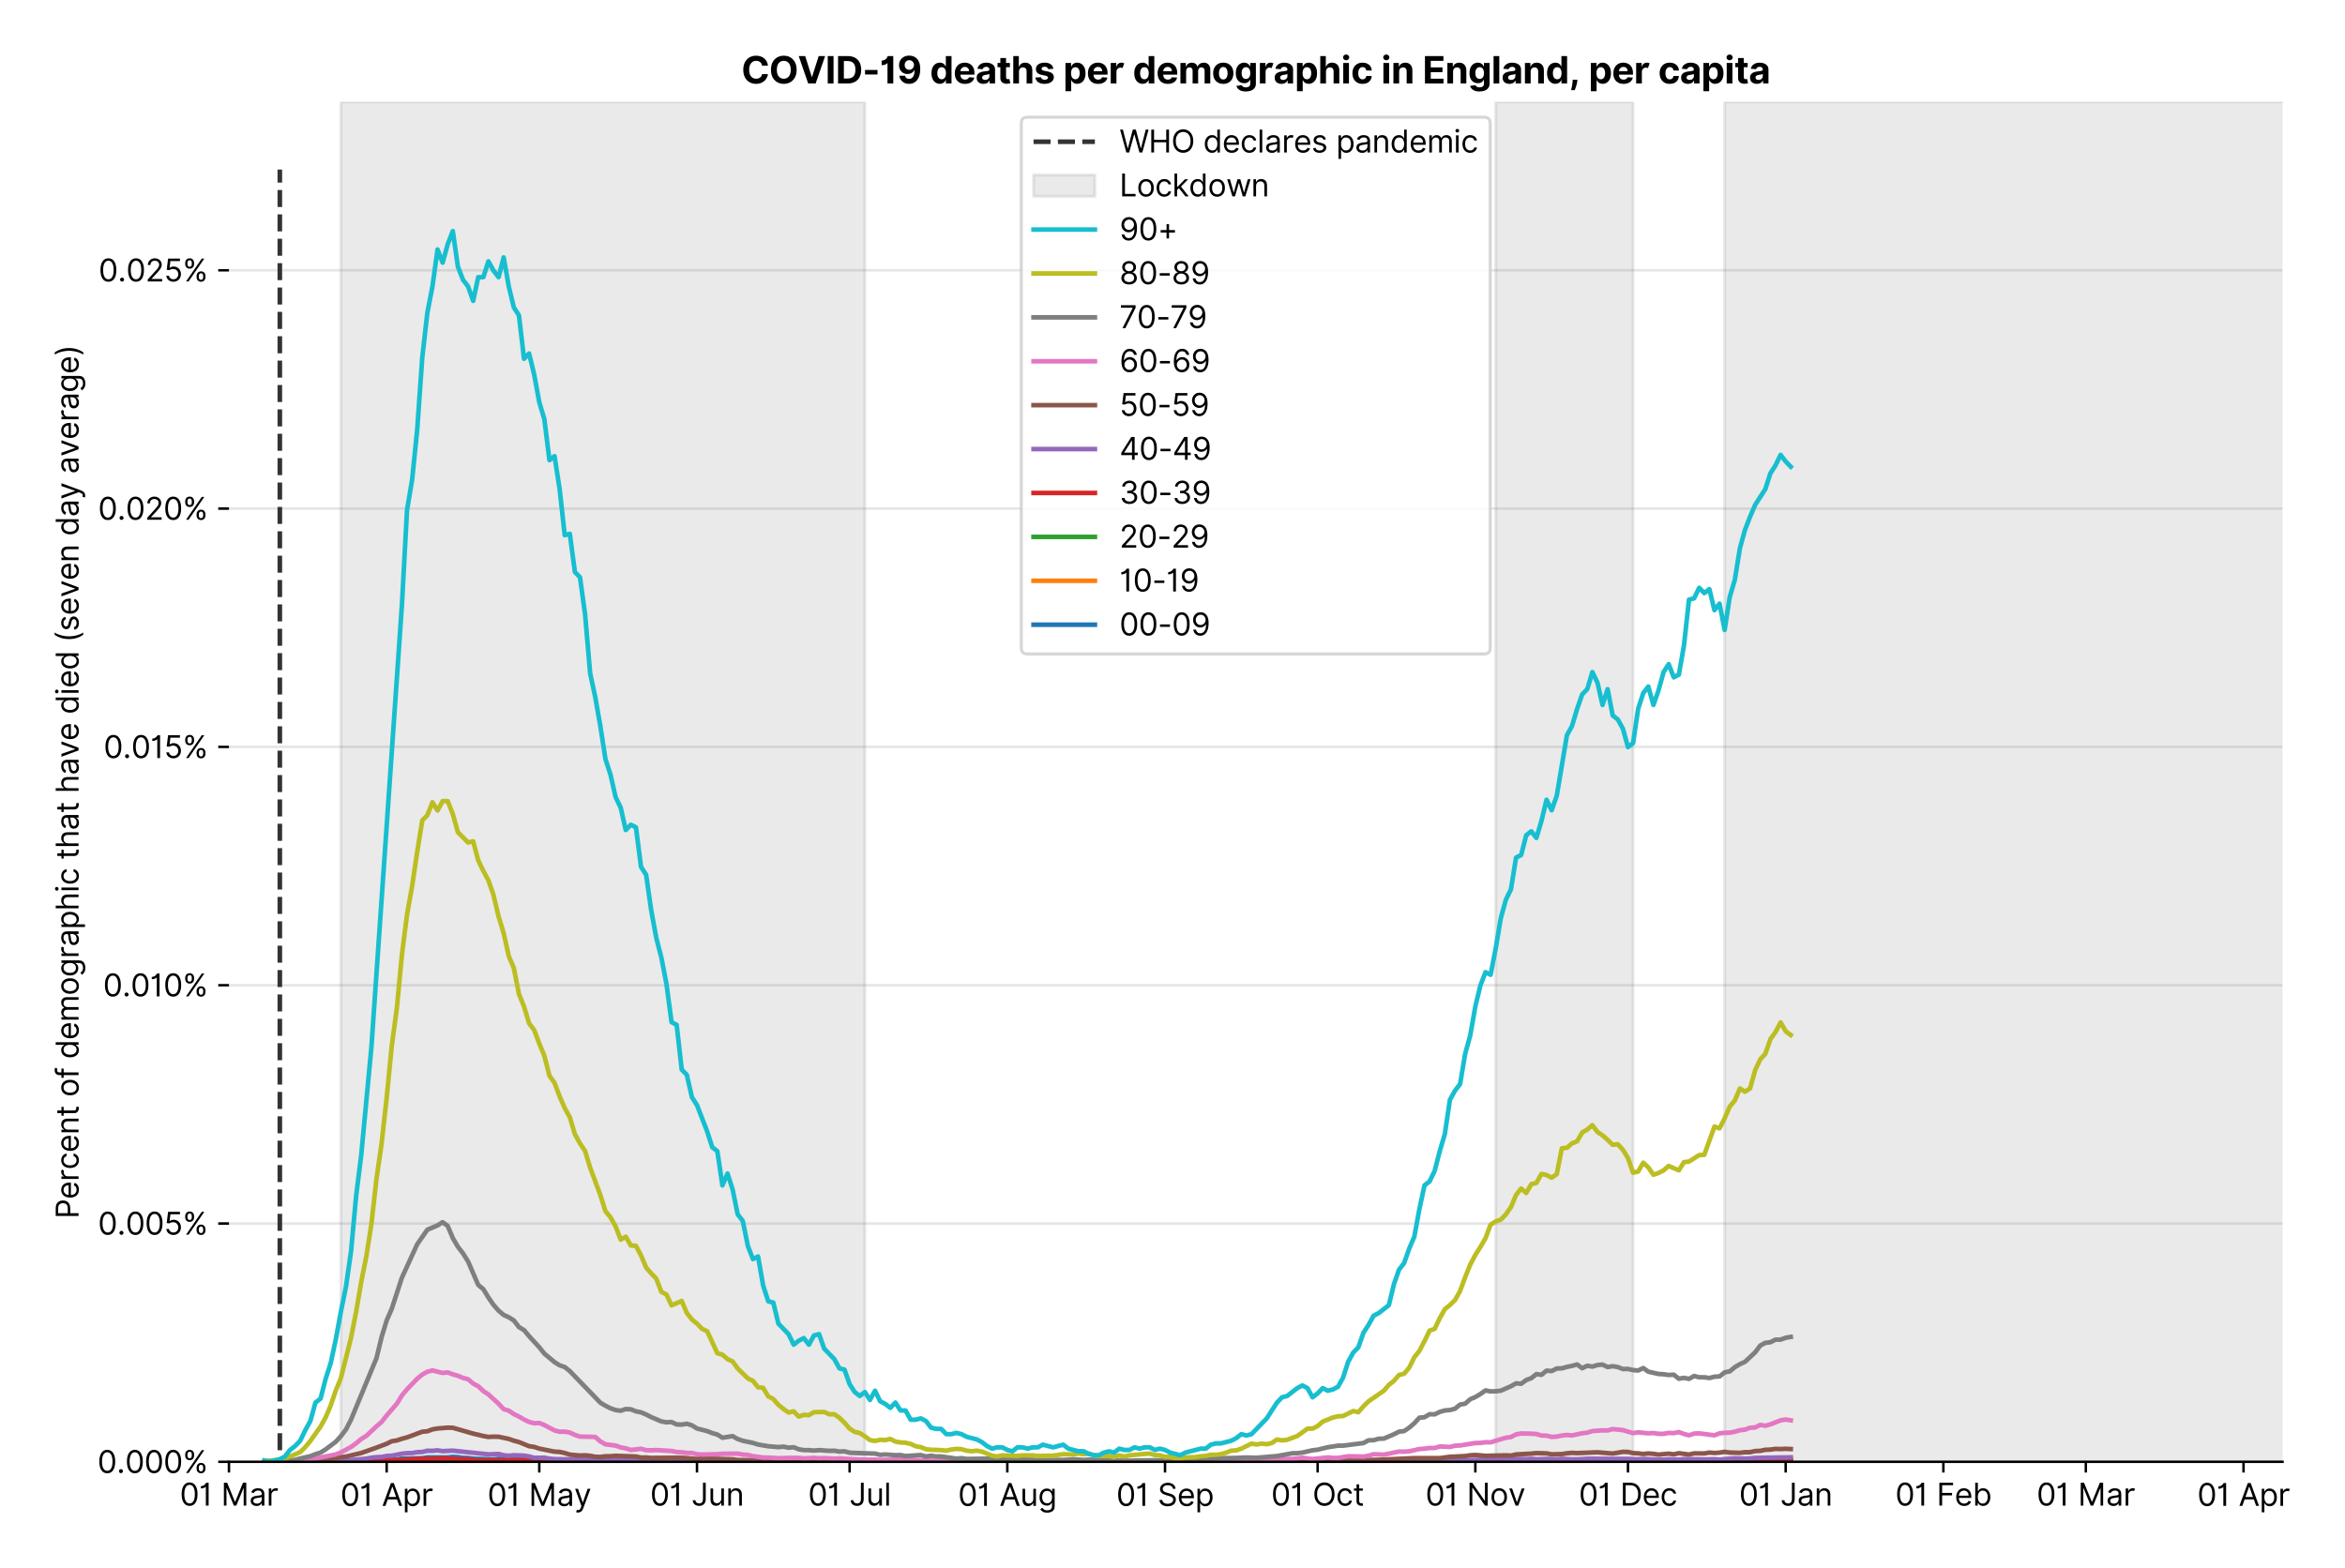 <?xml version="1.0" encoding="utf-8" standalone="no"?>
<!DOCTYPE svg PUBLIC "-//W3C//DTD SVG 1.1//EN"
  "http://www.w3.org/Graphics/SVG/1.1/DTD/svg11.dtd">
<svg version="1.1" viewBox="0 0 764.616 511.276" xmlns="http://www.w3.org/2000/svg" xmlns:xlink="http://www.w3.org/1999/xlink">
 <defs>
  <style type="text/css">*{stroke-linecap:butt;stroke-linejoin:round;}</style>
 </defs>
 <g id="figure_1">
  <g id="patch_1">
   <path d="M 0 511.276 
L 764.616 511.276 
L 764.616 0 
L 0 0 
z
" style="fill:#ffffff;"/>
  </g>
  <g id="axes_1">
   <g id="patch_2">
    <path d="M 74.655 476.745 
L 744.255 476.745 
L 744.255 33.225 
L 74.655 33.225 
z
" style="fill:#ffffff;"/>
   </g>
   <g id="matplotlib.axis_1">
    <g id="xtick_1">
     <g id="line2d_1">
      <defs>
       <path d="M 0 0 
L 0 3.5 
" id="m050cb76434" style="stroke:#000000;stroke-width:0.8;"/>
      </defs>
      <g>
       <use style="stroke:#000000;stroke-width:0.8;" x="74.655" xlink:href="#m050cb76434" y="476.745"/>
      </g>
     </g>
     <g id="text_1">
      <!-- 01 Mar -->
      <g transform="translate(58.618 491.018)scale(0.1 -0.1)">
       <defs>
        <path d="M 2000 -64 
Q 1230 -64 806 561 
Q 382 1186 382 2327 
Q 382 3459 809 4088 
Q 1236 4718 2000 4718 
Q 2764 4718 3191 4088 
Q 3618 3459 3618 2327 
Q 3618 1186 3194 561 
Q 2771 -64 2000 -64 
z
M 2000 436 
Q 2509 436 2791 927 
Q 3073 1418 3073 2327 
Q 3073 3234 2789 3730 
Q 2505 4227 2000 4227 
Q 1496 4227 1211 3730 
Q 927 3234 927 2327 
Q 927 1418 1210 927 
Q 1493 436 2000 436 
z
" id="Inter-Regular-30" transform="scale(0.016)"/>
        <path d="M 1973 4655 
L 1973 0 
L 1409 0 
L 1409 3836 
L 1373 3836 
Q 1341 3773 1209 3692 
Q 1077 3611 868 3551 
Q 659 3491 391 3491 
L 391 3964 
Q 661 3964 859 4061 
Q 1057 4159 1190 4291 
Q 1323 4423 1392 4529 
Q 1461 4636 1473 4655 
L 1973 4655 
z
" id="Inter-Regular-31" transform="scale(0.016)"/>
        <path id="Inter-Regular-20" transform="scale(0.016)"/>
        <path d="M 564 4655 
L 1236 4655 
L 2818 791 
L 2873 791 
L 4455 4655 
L 5127 4655 
L 5127 0 
L 4600 0 
L 4600 3536 
L 4555 3536 
L 3100 0 
L 2591 0 
L 1136 3536 
L 1091 3536 
L 1091 0 
L 564 0 
L 564 4655 
z
" id="Inter-Regular-4d" transform="scale(0.016)"/>
        <path d="M 1518 -82 
Q 1186 -82 916 44 
Q 646 170 486 410 
Q 327 650 327 991 
Q 327 1291 445 1478 
Q 564 1666 761 1773 
Q 959 1880 1199 1933 
Q 1439 1986 1682 2018 
Q 2000 2059 2199 2080 
Q 2398 2102 2490 2154 
Q 2582 2207 2582 2336 
L 2582 2355 
Q 2582 2691 2399 2877 
Q 2216 3064 1846 3064 
Q 1461 3064 1243 2895 
Q 1025 2727 936 2536 
L 427 2718 
Q 564 3036 792 3214 
Q 1021 3393 1292 3464 
Q 1564 3536 1827 3536 
Q 1996 3536 2215 3496 
Q 2434 3457 2640 3334 
Q 2846 3211 2982 2963 
Q 3118 2716 3118 2300 
L 3118 0 
L 2582 0 
L 2582 473 
L 2555 473 
Q 2500 359 2373 229 
Q 2246 100 2034 9 
Q 1823 -82 1518 -82 
z
M 1600 400 
Q 1918 400 2137 525 
Q 2357 650 2469 847 
Q 2582 1045 2582 1264 
L 2582 1755 
Q 2548 1714 2433 1681 
Q 2318 1648 2169 1624 
Q 2021 1600 1881 1583 
Q 1741 1566 1655 1555 
Q 1446 1527 1265 1467 
Q 1084 1407 974 1287 
Q 864 1168 864 964 
Q 864 684 1072 542 
Q 1280 400 1600 400 
z
" id="Inter-Regular-61" transform="scale(0.016)"/>
        <path d="M 491 0 
L 491 3491 
L 1009 3491 
L 1009 2964 
L 1046 2964 
Q 1139 3223 1389 3384 
Q 1639 3545 1955 3545 
Q 2100 3545 2209 3511 
Q 2318 3477 2400 3418 
L 2218 2964 
Q 2161 2993 2085 3010 
Q 2009 3027 1909 3027 
Q 1527 3027 1277 2794 
Q 1027 2561 1027 2209 
L 1027 0 
L 491 0 
z
" id="Inter-Regular-72" transform="scale(0.016)"/>
       </defs>
       <use xlink:href="#Inter-Regular-30"/>
       <use x="62.5" xlink:href="#Inter-Regular-31"/>
       <use x="106.676" xlink:href="#Inter-Regular-20"/>
       <use x="134.801" xlink:href="#Inter-Regular-4d"/>
       <use x="225.994" xlink:href="#Inter-Regular-61"/>
       <use x="282.386" xlink:href="#Inter-Regular-72"/>
      </g>
     </g>
    </g>
    <g id="xtick_2">
     <g id="line2d_2">
      <g>
       <use style="stroke:#000000;stroke-width:0.8;" x="126.077" xlink:href="#m050cb76434" y="476.745"/>
      </g>
     </g>
     <g id="text_2">
      <!-- 01 Apr -->
      <g transform="translate(110.992 491.117)scale(0.1 -0.1)">
       <defs>
        <path d="M 755 0 
L 164 0 
L 1873 4655 
L 2455 4655 
L 4164 0 
L 3573 0 
L 3105 1318 
L 1223 1318 
L 755 0 
z
M 1400 1818 
L 2927 1818 
L 2182 3918 
L 2146 3918 
L 1400 1818 
z
" id="Inter-Regular-41" transform="scale(0.016)"/>
        <path d="M 491 -1309 
L 491 3491 
L 1009 3491 
L 1009 2936 
L 1073 2936 
Q 1132 3027 1237 3169 
Q 1343 3311 1542 3423 
Q 1741 3536 2082 3536 
Q 2523 3536 2859 3315 
Q 3196 3095 3384 2690 
Q 3573 2286 3573 1736 
Q 3573 1182 3384 776 
Q 3196 370 2861 148 
Q 2527 -73 2091 -73 
Q 1755 -73 1552 39 
Q 1350 152 1241 296 
Q 1132 441 1073 536 
L 1027 536 
L 1027 -1309 
L 491 -1309 
z
M 1018 1745 
Q 1018 1152 1276 780 
Q 1534 409 2018 409 
Q 2355 409 2581 587 
Q 2807 766 2921 1069 
Q 3036 1373 3036 1745 
Q 3036 2114 2923 2410 
Q 2811 2707 2585 2881 
Q 2359 3055 2018 3055 
Q 1527 3055 1272 2693 
Q 1018 2332 1018 1745 
z
" id="Inter-Regular-70" transform="scale(0.016)"/>
       </defs>
       <use xlink:href="#Inter-Regular-30"/>
       <use x="62.5" xlink:href="#Inter-Regular-31"/>
       <use x="106.676" xlink:href="#Inter-Regular-20"/>
       <use x="134.801" xlink:href="#Inter-Regular-41"/>
       <use x="202.415" xlink:href="#Inter-Regular-70"/>
       <use x="263.352" xlink:href="#Inter-Regular-72"/>
      </g>
     </g>
    </g>
    <g id="xtick_3">
     <g id="line2d_3">
      <g>
       <use style="stroke:#000000;stroke-width:0.8;" x="175.84" xlink:href="#m050cb76434" y="476.745"/>
      </g>
     </g>
     <g id="text_3">
      <!-- 01 May -->
      <g transform="translate(158.937 491.117)scale(0.1 -0.1)">
       <defs>
        <path d="M 818 -1355 
Q 682 -1355 575 -1333 
Q 468 -1311 427 -1291 
L 564 -818 
Q 857 -893 1053 -814 
Q 1250 -736 1391 -345 
L 1509 -18 
L 218 3491 
L 800 3491 
L 1764 709 
L 1800 709 
L 2764 3491 
L 3346 3491 
L 1846 -564 
Q 1550 -1355 818 -1355 
z
" id="Inter-Regular-79" transform="scale(0.016)"/>
       </defs>
       <use xlink:href="#Inter-Regular-30"/>
       <use x="62.5" xlink:href="#Inter-Regular-31"/>
       <use x="106.676" xlink:href="#Inter-Regular-20"/>
       <use x="134.801" xlink:href="#Inter-Regular-4d"/>
       <use x="225.994" xlink:href="#Inter-Regular-61"/>
       <use x="282.386" xlink:href="#Inter-Regular-79"/>
      </g>
     </g>
    </g>
    <g id="xtick_4">
     <g id="line2d_4">
      <g>
       <use style="stroke:#000000;stroke-width:0.8;" x="227.262" xlink:href="#m050cb76434" y="476.745"/>
      </g>
     </g>
     <g id="text_4">
      <!-- 01 Jun -->
      <g transform="translate(211.978 491.018)scale(0.1 -0.1)">
       <defs>
        <path d="M 2346 4655 
L 2909 4655 
L 2909 1327 
Q 2909 657 2549 296 
Q 2189 -64 1582 -64 
Q 1200 -64 902 76 
Q 605 216 434 475 
Q 264 734 264 1091 
L 818 1091 
Q 818 795 1034 615 
Q 1250 436 1582 436 
Q 1948 436 2147 664 
Q 2346 893 2346 1327 
L 2346 4655 
z
" id="Inter-Regular-4a" transform="scale(0.016)"/>
        <path d="M 2691 1427 
L 2691 3491 
L 3227 3491 
L 3227 0 
L 2691 0 
L 2691 591 
L 2655 591 
Q 2532 325 2273 140 
Q 2014 -45 1618 -45 
Q 1127 -45 809 280 
Q 491 605 491 1273 
L 491 3491 
L 1027 3491 
L 1027 1309 
Q 1027 927 1242 700 
Q 1457 473 1791 473 
Q 1991 473 2199 575 
Q 2407 677 2549 888 
Q 2691 1100 2691 1427 
z
" id="Inter-Regular-75" transform="scale(0.016)"/>
        <path d="M 1027 2100 
L 1027 0 
L 491 0 
L 491 3491 
L 1009 3491 
L 1009 2945 
L 1055 2945 
Q 1177 3211 1427 3373 
Q 1677 3536 2073 3536 
Q 2602 3536 2928 3211 
Q 3255 2886 3255 2218 
L 3255 0 
L 2718 0 
L 2718 2182 
Q 2718 2593 2504 2824 
Q 2291 3055 1918 3055 
Q 1534 3055 1280 2806 
Q 1027 2557 1027 2100 
z
" id="Inter-Regular-6e" transform="scale(0.016)"/>
       </defs>
       <use xlink:href="#Inter-Regular-30"/>
       <use x="62.5" xlink:href="#Inter-Regular-31"/>
       <use x="106.676" xlink:href="#Inter-Regular-20"/>
       <use x="134.801" xlink:href="#Inter-Regular-4a"/>
       <use x="189.063" xlink:href="#Inter-Regular-75"/>
       <use x="247.159" xlink:href="#Inter-Regular-6e"/>
      </g>
     </g>
    </g>
    <g id="xtick_5">
     <g id="line2d_5">
      <g>
       <use style="stroke:#000000;stroke-width:0.8;" x="277.026" xlink:href="#m050cb76434" y="476.745"/>
      </g>
     </g>
     <g id="text_5">
      <!-- 01 Jul -->
      <g transform="translate(263.482 491.018)scale(0.1 -0.1)">
       <defs>
        <path d="M 1027 4655 
L 1027 0 
L 491 0 
L 491 4655 
L 1027 4655 
z
" id="Inter-Regular-6c" transform="scale(0.016)"/>
       </defs>
       <use xlink:href="#Inter-Regular-30"/>
       <use x="62.5" xlink:href="#Inter-Regular-31"/>
       <use x="106.676" xlink:href="#Inter-Regular-20"/>
       <use x="134.801" xlink:href="#Inter-Regular-4a"/>
       <use x="189.063" xlink:href="#Inter-Regular-75"/>
       <use x="247.159" xlink:href="#Inter-Regular-6c"/>
      </g>
     </g>
    </g>
    <g id="xtick_6">
     <g id="line2d_6">
      <g>
       <use style="stroke:#000000;stroke-width:0.8;" x="328.448" xlink:href="#m050cb76434" y="476.745"/>
      </g>
     </g>
     <g id="text_6">
      <!-- 01 Aug -->
      <g transform="translate(312.376 491.117)scale(0.1 -0.1)">
       <defs>
        <path d="M 1900 -1382 
Q 1316 -1382 976 -1169 
Q 636 -957 473 -682 
L 900 -382 
Q 973 -477 1084 -601 
Q 1196 -725 1390 -817 
Q 1584 -909 1900 -909 
Q 2323 -909 2598 -704 
Q 2873 -500 2873 -64 
L 2873 645 
L 2827 645 
Q 2768 550 2660 410 
Q 2552 270 2351 162 
Q 2150 55 1809 55 
Q 1386 55 1051 255 
Q 716 455 521 836 
Q 327 1218 327 1764 
Q 327 2300 516 2699 
Q 705 3098 1041 3317 
Q 1377 3536 1818 3536 
Q 2159 3536 2360 3423 
Q 2561 3311 2669 3169 
Q 2777 3027 2836 2936 
L 2891 2936 
L 2891 3491 
L 3409 3491 
L 3409 -100 
Q 3409 -550 3205 -833 
Q 3002 -1116 2660 -1249 
Q 2318 -1382 1900 -1382 
z
M 1882 536 
Q 2366 536 2624 864 
Q 2882 1193 2882 1773 
Q 2882 2339 2627 2697 
Q 2373 3055 1882 3055 
Q 1541 3055 1315 2882 
Q 1089 2709 976 2418 
Q 864 2127 864 1773 
Q 864 1227 1120 881 
Q 1377 536 1882 536 
z
" id="Inter-Regular-67" transform="scale(0.016)"/>
       </defs>
       <use xlink:href="#Inter-Regular-30"/>
       <use x="62.5" xlink:href="#Inter-Regular-31"/>
       <use x="106.676" xlink:href="#Inter-Regular-20"/>
       <use x="134.801" xlink:href="#Inter-Regular-41"/>
       <use x="202.415" xlink:href="#Inter-Regular-75"/>
       <use x="260.511" xlink:href="#Inter-Regular-67"/>
      </g>
     </g>
    </g>
    <g id="xtick_7">
     <g id="line2d_7">
      <g>
       <use style="stroke:#000000;stroke-width:0.8;" x="379.87" xlink:href="#m050cb76434" y="476.745"/>
      </g>
     </g>
     <g id="text_7">
      <!-- 01 Sep -->
      <g transform="translate(363.983 491.117)scale(0.1 -0.1)">
       <defs>
        <path d="M 3109 3491 
Q 3068 3836 2777 4027 
Q 2486 4218 2064 4218 
Q 1600 4218 1318 3999 
Q 1036 3780 1036 3445 
Q 1036 3195 1189 3042 
Q 1343 2889 1553 2803 
Q 1764 2718 1936 2673 
L 2409 2545 
Q 2591 2498 2815 2414 
Q 3039 2330 3244 2185 
Q 3450 2041 3584 1816 
Q 3718 1591 3718 1264 
Q 3718 886 3521 581 
Q 3325 277 2949 97 
Q 2573 -82 2036 -82 
Q 1286 -82 845 272 
Q 405 627 364 1200 
L 946 1200 
Q 968 936 1124 764 
Q 1280 593 1519 510 
Q 1759 427 2036 427 
Q 2359 427 2616 533 
Q 2873 639 3023 828 
Q 3173 1018 3173 1273 
Q 3173 1505 3043 1650 
Q 2914 1795 2702 1886 
Q 2491 1977 2246 2045 
L 1673 2209 
Q 1127 2366 809 2657 
Q 491 2948 491 3418 
Q 491 3809 703 4101 
Q 916 4393 1276 4555 
Q 1636 4718 2082 4718 
Q 2532 4718 2882 4558 
Q 3232 4398 3437 4120 
Q 3643 3843 3655 3491 
L 3109 3491 
z
" id="Inter-Regular-53" transform="scale(0.016)"/>
        <path d="M 1955 -73 
Q 1450 -73 1085 151 
Q 721 375 524 778 
Q 327 1182 327 1718 
Q 327 2255 524 2665 
Q 721 3075 1074 3305 
Q 1427 3536 1900 3536 
Q 2173 3536 2439 3445 
Q 2705 3355 2923 3151 
Q 3141 2948 3270 2614 
Q 3400 2280 3400 1791 
L 3400 1564 
L 866 1564 
Q 884 1005 1183 707 
Q 1482 409 1955 409 
Q 2271 409 2498 545 
Q 2725 682 2827 955 
L 3346 809 
Q 3223 414 2854 170 
Q 2486 -73 1955 -73 
z
M 866 2027 
L 2855 2027 
Q 2855 2470 2595 2762 
Q 2336 3055 1900 3055 
Q 1593 3055 1368 2911 
Q 1143 2768 1013 2533 
Q 884 2298 866 2027 
z
" id="Inter-Regular-65" transform="scale(0.016)"/>
       </defs>
       <use xlink:href="#Inter-Regular-30"/>
       <use x="62.5" xlink:href="#Inter-Regular-31"/>
       <use x="106.676" xlink:href="#Inter-Regular-20"/>
       <use x="134.801" xlink:href="#Inter-Regular-53"/>
       <use x="198.58" xlink:href="#Inter-Regular-65"/>
       <use x="256.818" xlink:href="#Inter-Regular-70"/>
      </g>
     </g>
    </g>
    <g id="xtick_8">
     <g id="line2d_8">
      <g>
       <use style="stroke:#000000;stroke-width:0.8;" x="429.633" xlink:href="#m050cb76434" y="476.745"/>
      </g>
     </g>
     <g id="text_8">
      <!-- 01 Oct -->
      <g transform="translate(414.477 491.018)scale(0.1 -0.1)">
       <defs>
        <path d="M 4491 2327 
Q 4491 1591 4225 1054 
Q 3959 518 3495 227 
Q 3032 -64 2436 -64 
Q 1841 -64 1377 227 
Q 914 518 648 1054 
Q 382 1591 382 2327 
Q 382 3064 648 3600 
Q 914 4136 1377 4427 
Q 1841 4718 2436 4718 
Q 3032 4718 3495 4427 
Q 3959 4136 4225 3600 
Q 4491 3064 4491 2327 
z
M 3946 2327 
Q 3946 2932 3744 3348 
Q 3543 3764 3201 3977 
Q 2859 4191 2436 4191 
Q 2014 4191 1672 3977 
Q 1330 3764 1128 3348 
Q 927 2932 927 2327 
Q 927 1723 1128 1307 
Q 1330 891 1672 677 
Q 2014 464 2436 464 
Q 2859 464 3201 677 
Q 3543 891 3744 1307 
Q 3946 1723 3946 2327 
z
" id="Inter-Regular-4f" transform="scale(0.016)"/>
        <path d="M 1909 -73 
Q 1418 -73 1063 159 
Q 709 391 518 798 
Q 327 1205 327 1727 
Q 327 2259 524 2667 
Q 721 3075 1074 3305 
Q 1427 3536 1900 3536 
Q 2268 3536 2563 3400 
Q 2859 3264 3047 3018 
Q 3236 2773 3282 2445 
L 2746 2445 
Q 2684 2684 2474 2869 
Q 2264 3055 1909 3055 
Q 1439 3055 1151 2697 
Q 864 2339 864 1745 
Q 864 1139 1148 774 
Q 1432 409 1909 409 
Q 2223 409 2447 570 
Q 2671 732 2746 1018 
L 3282 1018 
Q 3236 709 3058 462 
Q 2880 216 2588 71 
Q 2296 -73 1909 -73 
z
" id="Inter-Regular-63" transform="scale(0.016)"/>
        <path d="M 2009 3491 
L 2009 3036 
L 1264 3036 
L 1264 1000 
Q 1264 773 1331 660 
Q 1398 548 1503 510 
Q 1609 473 1727 473 
Q 1816 473 1873 483 
Q 1930 493 1964 500 
L 2073 18 
Q 2018 -2 1920 -23 
Q 1823 -45 1673 -45 
Q 1446 -45 1228 52 
Q 1011 150 869 350 
Q 727 550 727 855 
L 727 3036 
L 200 3036 
L 200 3491 
L 727 3491 
L 727 4327 
L 1264 4327 
L 1264 3491 
L 2009 3491 
z
" id="Inter-Regular-74" transform="scale(0.016)"/>
       </defs>
       <use xlink:href="#Inter-Regular-30"/>
       <use x="62.5" xlink:href="#Inter-Regular-31"/>
       <use x="106.676" xlink:href="#Inter-Regular-20"/>
       <use x="134.801" xlink:href="#Inter-Regular-4f"/>
       <use x="210.938" xlink:href="#Inter-Regular-63"/>
       <use x="266.761" xlink:href="#Inter-Regular-74"/>
      </g>
     </g>
    </g>
    <g id="xtick_9">
     <g id="line2d_9">
      <g>
       <use style="stroke:#000000;stroke-width:0.8;" x="481.056" xlink:href="#m050cb76434" y="476.745"/>
      </g>
     </g>
     <g id="text_9">
      <!-- 01 Nov -->
      <g transform="translate(464.784 491.018)scale(0.1 -0.1)">
       <defs>
        <path d="M 4255 4655 
L 4255 0 
L 3709 0 
L 1173 3655 
L 1127 3655 
L 1127 0 
L 564 0 
L 564 4655 
L 1109 4655 
L 3655 991 
L 3700 991 
L 3700 4655 
L 4255 4655 
z
" id="Inter-Regular-4e" transform="scale(0.016)"/>
        <path d="M 1909 -73 
Q 1436 -73 1080 152 
Q 725 377 526 781 
Q 327 1186 327 1727 
Q 327 2273 526 2679 
Q 725 3086 1080 3311 
Q 1436 3536 1909 3536 
Q 2382 3536 2737 3311 
Q 3093 3086 3292 2679 
Q 3491 2273 3491 1727 
Q 3491 1186 3292 781 
Q 3093 377 2737 152 
Q 2382 -73 1909 -73 
z
M 1909 409 
Q 2268 409 2500 593 
Q 2732 777 2843 1077 
Q 2955 1377 2955 1727 
Q 2955 2077 2843 2379 
Q 2732 2682 2500 2868 
Q 2268 3055 1909 3055 
Q 1550 3055 1318 2868 
Q 1086 2682 975 2379 
Q 864 2077 864 1727 
Q 864 1377 975 1077 
Q 1086 777 1318 593 
Q 1550 409 1909 409 
z
" id="Inter-Regular-6f" transform="scale(0.016)"/>
        <path d="M 3346 3491 
L 2055 0 
L 1509 0 
L 218 3491 
L 800 3491 
L 1764 709 
L 1800 709 
L 2764 3491 
L 3346 3491 
z
" id="Inter-Regular-76" transform="scale(0.016)"/>
       </defs>
       <use xlink:href="#Inter-Regular-30"/>
       <use x="62.5" xlink:href="#Inter-Regular-31"/>
       <use x="106.676" xlink:href="#Inter-Regular-20"/>
       <use x="134.801" xlink:href="#Inter-Regular-4e"/>
       <use x="210.085" xlink:href="#Inter-Regular-6f"/>
       <use x="269.744" xlink:href="#Inter-Regular-76"/>
      </g>
     </g>
    </g>
    <g id="xtick_10">
     <g id="line2d_10">
      <g>
       <use style="stroke:#000000;stroke-width:0.8;" x="530.819" xlink:href="#m050cb76434" y="476.745"/>
      </g>
     </g>
     <g id="text_10">
      <!-- 01 Dec -->
      <g transform="translate(514.782 491.018)scale(0.1 -0.1)">
       <defs>
        <path d="M 2000 0 
L 564 0 
L 564 4655 
L 2064 4655 
Q 2741 4655 3223 4376 
Q 3705 4098 3961 3578 
Q 4218 3059 4218 2336 
Q 4218 1609 3959 1085 
Q 3700 561 3204 280 
Q 2709 0 2000 0 
z
M 1127 500 
L 1964 500 
Q 2830 500 3251 992 
Q 3673 1484 3673 2336 
Q 3673 3182 3259 3668 
Q 2846 4155 2027 4155 
L 1127 4155 
L 1127 500 
z
" id="Inter-Regular-44" transform="scale(0.016)"/>
       </defs>
       <use xlink:href="#Inter-Regular-30"/>
       <use x="62.5" xlink:href="#Inter-Regular-31"/>
       <use x="106.676" xlink:href="#Inter-Regular-20"/>
       <use x="134.801" xlink:href="#Inter-Regular-44"/>
       <use x="206.676" xlink:href="#Inter-Regular-65"/>
       <use x="264.915" xlink:href="#Inter-Regular-63"/>
      </g>
     </g>
    </g>
    <g id="xtick_11">
     <g id="line2d_11">
      <g>
       <use style="stroke:#000000;stroke-width:0.8;" x="582.241" xlink:href="#m050cb76434" y="476.745"/>
      </g>
     </g>
     <g id="text_11">
      <!-- 01 Jan -->
      <g transform="translate(567.042 491.018)scale(0.1 -0.1)">
       <use xlink:href="#Inter-Regular-30"/>
       <use x="62.5" xlink:href="#Inter-Regular-31"/>
       <use x="106.676" xlink:href="#Inter-Regular-20"/>
       <use x="134.801" xlink:href="#Inter-Regular-4a"/>
       <use x="189.063" xlink:href="#Inter-Regular-61"/>
       <use x="245.455" xlink:href="#Inter-Regular-6e"/>
      </g>
     </g>
    </g>
    <g id="xtick_12">
     <g id="line2d_12">
      <g>
       <use style="stroke:#000000;stroke-width:0.8;" x="633.663" xlink:href="#m050cb76434" y="476.745"/>
      </g>
     </g>
     <g id="text_12">
      <!-- 01 Feb -->
      <g transform="translate(617.974 491.018)scale(0.1 -0.1)">
       <defs>
        <path d="M 564 0 
L 564 4655 
L 3355 4655 
L 3355 4155 
L 1127 4155 
L 1127 2582 
L 3146 2582 
L 3146 2082 
L 1127 2082 
L 1127 0 
L 564 0 
z
" id="Inter-Regular-46" transform="scale(0.016)"/>
        <path d="M 564 0 
L 564 4655 
L 1100 4655 
L 1100 2936 
L 1146 2936 
Q 1205 3027 1310 3169 
Q 1416 3311 1615 3423 
Q 1814 3536 2155 3536 
Q 2596 3536 2932 3315 
Q 3268 3095 3457 2690 
Q 3646 2286 3646 1736 
Q 3646 1182 3457 776 
Q 3268 370 2934 148 
Q 2600 -73 2164 -73 
Q 1827 -73 1625 39 
Q 1423 152 1314 296 
Q 1205 441 1146 536 
L 1082 536 
L 1082 0 
L 564 0 
z
M 1091 1745 
Q 1091 1152 1349 780 
Q 1607 409 2091 409 
Q 2427 409 2653 587 
Q 2880 766 2994 1069 
Q 3109 1373 3109 1745 
Q 3109 2114 2996 2410 
Q 2884 2707 2658 2881 
Q 2432 3055 2091 3055 
Q 1600 3055 1345 2693 
Q 1091 2332 1091 1745 
z
" id="Inter-Regular-62" transform="scale(0.016)"/>
       </defs>
       <use xlink:href="#Inter-Regular-30"/>
       <use x="62.5" xlink:href="#Inter-Regular-31"/>
       <use x="106.676" xlink:href="#Inter-Regular-20"/>
       <use x="134.801" xlink:href="#Inter-Regular-46"/>
       <use x="193.466" xlink:href="#Inter-Regular-65"/>
       <use x="251.705" xlink:href="#Inter-Regular-62"/>
      </g>
     </g>
    </g>
    <g id="xtick_13">
     <g id="line2d_13">
      <g>
       <use style="stroke:#000000;stroke-width:0.8;" x="680.109" xlink:href="#m050cb76434" y="476.745"/>
      </g>
     </g>
     <g id="text_13">
      <!-- 01 Mar -->
      <g transform="translate(664.072 491.018)scale(0.1 -0.1)">
       <use xlink:href="#Inter-Regular-30"/>
       <use x="62.5" xlink:href="#Inter-Regular-31"/>
       <use x="106.676" xlink:href="#Inter-Regular-20"/>
       <use x="134.801" xlink:href="#Inter-Regular-4d"/>
       <use x="225.994" xlink:href="#Inter-Regular-61"/>
       <use x="282.386" xlink:href="#Inter-Regular-72"/>
      </g>
     </g>
    </g>
    <g id="xtick_14">
     <g id="line2d_14">
      <g>
       <use style="stroke:#000000;stroke-width:0.8;" x="731.531" xlink:href="#m050cb76434" y="476.745"/>
      </g>
     </g>
     <g id="text_14">
      <!-- 01 Apr -->
      <g transform="translate(716.446 491.117)scale(0.1 -0.1)">
       <use xlink:href="#Inter-Regular-30"/>
       <use x="62.5" xlink:href="#Inter-Regular-31"/>
       <use x="106.676" xlink:href="#Inter-Regular-20"/>
       <use x="134.801" xlink:href="#Inter-Regular-41"/>
       <use x="202.415" xlink:href="#Inter-Regular-70"/>
       <use x="263.352" xlink:href="#Inter-Regular-72"/>
      </g>
     </g>
    </g>
   </g>
   <g id="matplotlib.axis_2">
    <g id="ytick_1">
     <g id="line2d_15">
      <path clip-path="url(#pc7ddb07871)" d="M 74.655 476.745 
L 744.255 476.745 
" style="fill:none;stroke:#e5e5e5;stroke-linecap:square;stroke-width:0.8;"/>
     </g>
     <g id="line2d_16">
      <defs>
       <path d="M 0 0 
L -3.5 0 
" id="me041fa3769" style="stroke:#000000;stroke-width:0.8;"/>
      </defs>
      <g>
       <use style="stroke:#000000;stroke-width:0.8;" x="74.655" xlink:href="#me041fa3769" y="476.745"/>
      </g>
     </g>
     <g id="text_15">
      <!-- 0.000% -->
      <g transform="translate(31.773 480.382)scale(0.1 -0.1)">
       <defs>
        <path d="M 882 -36 
Q 714 -36 593 84 
Q 473 205 473 373 
Q 473 541 593 661 
Q 714 782 882 782 
Q 1050 782 1170 661 
Q 1291 541 1291 373 
Q 1291 205 1170 84 
Q 1050 -36 882 -36 
z
" id="Inter-Regular-2e" transform="scale(0.016)"/>
        <path d="M 2855 873 
L 2855 1118 
Q 2855 1373 2960 1585 
Q 3066 1798 3269 1926 
Q 3473 2055 3764 2055 
Q 4059 2055 4259 1926 
Q 4459 1798 4561 1585 
Q 4664 1373 4664 1118 
L 4664 873 
Q 4664 618 4560 405 
Q 4457 193 4256 64 
Q 4055 -64 3764 -64 
Q 3468 -64 3266 64 
Q 3064 193 2959 405 
Q 2855 618 2855 873 
z
M 536 3536 
L 536 3782 
Q 536 4036 642 4248 
Q 748 4461 951 4589 
Q 1155 4718 1446 4718 
Q 1741 4718 1941 4589 
Q 2141 4461 2243 4248 
Q 2346 4036 2346 3782 
L 2346 3536 
Q 2346 3282 2242 3069 
Q 2139 2857 1937 2728 
Q 1736 2600 1446 2600 
Q 1150 2600 948 2728 
Q 746 2857 641 3069 
Q 536 3282 536 3536 
z
M 709 0 
L 3909 4655 
L 4427 4655 
L 1227 0 
L 709 0 
z
M 3318 1118 
L 3318 873 
Q 3318 661 3418 494 
Q 3518 327 3764 327 
Q 4002 327 4101 494 
Q 4200 661 4200 873 
L 4200 1118 
Q 4200 1330 4104 1497 
Q 4009 1664 3764 1664 
Q 3525 1664 3421 1497 
Q 3318 1330 3318 1118 
z
M 1000 3782 
L 1000 3536 
Q 1000 3325 1100 3158 
Q 1200 2991 1446 2991 
Q 1684 2991 1783 3158 
Q 1882 3325 1882 3536 
L 1882 3782 
Q 1882 3993 1786 4160 
Q 1691 4327 1446 4327 
Q 1207 4327 1103 4160 
Q 1000 3993 1000 3782 
z
" id="Inter-Regular-25" transform="scale(0.016)"/>
       </defs>
       <use xlink:href="#Inter-Regular-30"/>
       <use x="62.5" xlink:href="#Inter-Regular-2e"/>
       <use x="90.057" xlink:href="#Inter-Regular-30"/>
       <use x="152.557" xlink:href="#Inter-Regular-30"/>
       <use x="215.057" xlink:href="#Inter-Regular-30"/>
       <use x="277.557" xlink:href="#Inter-Regular-25"/>
      </g>
     </g>
    </g>
    <g id="ytick_2">
     <g id="line2d_17">
      <path clip-path="url(#pc7ddb07871)" d="M 74.655 399.026 
L 744.255 399.026 
" style="fill:none;stroke:#e5e5e5;stroke-linecap:square;stroke-width:0.8;"/>
     </g>
     <g id="line2d_18">
      <g>
       <use style="stroke:#000000;stroke-width:0.8;" x="74.655" xlink:href="#me041fa3769" y="399.026"/>
      </g>
     </g>
     <g id="text_16">
      <!-- 0.005% -->
      <g transform="translate(31.944 402.663)scale(0.1 -0.1)">
       <defs>
        <path d="M 1936 -64 
Q 1536 -64 1216 95 
Q 896 255 702 532 
Q 509 809 491 1164 
L 1036 1164 
Q 1068 848 1324 642 
Q 1580 436 1936 436 
Q 2223 436 2447 570 
Q 2671 705 2799 940 
Q 2927 1175 2927 1473 
Q 2927 1777 2794 2017 
Q 2661 2257 2429 2395 
Q 2198 2534 1900 2536 
Q 1686 2539 1461 2472 
Q 1236 2405 1091 2300 
L 564 2364 
L 846 4655 
L 3264 4655 
L 3264 4155 
L 1318 4155 
L 1155 2782 
L 1182 2782 
Q 1325 2895 1541 2970 
Q 1757 3045 1991 3045 
Q 2418 3045 2753 2842 
Q 3089 2639 3281 2286 
Q 3473 1934 3473 1482 
Q 3473 1036 3274 687 
Q 3075 339 2727 137 
Q 2380 -64 1936 -64 
z
" id="Inter-Regular-35" transform="scale(0.016)"/>
       </defs>
       <use xlink:href="#Inter-Regular-30"/>
       <use x="62.5" xlink:href="#Inter-Regular-2e"/>
       <use x="90.057" xlink:href="#Inter-Regular-30"/>
       <use x="152.557" xlink:href="#Inter-Regular-30"/>
       <use x="215.057" xlink:href="#Inter-Regular-35"/>
       <use x="275.852" xlink:href="#Inter-Regular-25"/>
      </g>
     </g>
    </g>
    <g id="ytick_3">
     <g id="line2d_19">
      <path clip-path="url(#pc7ddb07871)" d="M 74.655 321.307 
L 744.255 321.307 
" style="fill:none;stroke:#e5e5e5;stroke-linecap:square;stroke-width:0.8;"/>
     </g>
     <g id="line2d_20">
      <g>
       <use style="stroke:#000000;stroke-width:0.8;" x="74.655" xlink:href="#me041fa3769" y="321.307"/>
      </g>
     </g>
     <g id="text_17">
      <!-- 0.010% -->
      <g transform="translate(33.606 324.944)scale(0.1 -0.1)">
       <use xlink:href="#Inter-Regular-30"/>
       <use x="62.5" xlink:href="#Inter-Regular-2e"/>
       <use x="90.057" xlink:href="#Inter-Regular-30"/>
       <use x="152.557" xlink:href="#Inter-Regular-31"/>
       <use x="196.733" xlink:href="#Inter-Regular-30"/>
       <use x="259.233" xlink:href="#Inter-Regular-25"/>
      </g>
     </g>
    </g>
    <g id="ytick_4">
     <g id="line2d_21">
      <path clip-path="url(#pc7ddb07871)" d="M 74.655 243.588 
L 744.255 243.588 
" style="fill:none;stroke:#e5e5e5;stroke-linecap:square;stroke-width:0.8;"/>
     </g>
     <g id="line2d_22">
      <g>
       <use style="stroke:#000000;stroke-width:0.8;" x="74.655" xlink:href="#me041fa3769" y="243.588"/>
      </g>
     </g>
     <g id="text_18">
      <!-- 0.015% -->
      <g transform="translate(33.777 247.225)scale(0.1 -0.1)">
       <use xlink:href="#Inter-Regular-30"/>
       <use x="62.5" xlink:href="#Inter-Regular-2e"/>
       <use x="90.057" xlink:href="#Inter-Regular-30"/>
       <use x="152.557" xlink:href="#Inter-Regular-31"/>
       <use x="196.733" xlink:href="#Inter-Regular-35"/>
       <use x="257.528" xlink:href="#Inter-Regular-25"/>
      </g>
     </g>
    </g>
    <g id="ytick_5">
     <g id="line2d_23">
      <path clip-path="url(#pc7ddb07871)" d="M 74.655 165.869 
L 744.255 165.869 
" style="fill:none;stroke:#e5e5e5;stroke-linecap:square;stroke-width:0.8;"/>
     </g>
     <g id="line2d_24">
      <g>
       <use style="stroke:#000000;stroke-width:0.8;" x="74.655" xlink:href="#me041fa3769" y="165.869"/>
      </g>
     </g>
     <g id="text_19">
      <!-- 0.020% -->
      <g transform="translate(31.972 169.506)scale(0.1 -0.1)">
       <defs>
        <path d="M 482 0 
L 482 409 
L 2018 2091 
Q 2289 2386 2464 2605 
Q 2639 2825 2724 3019 
Q 2809 3214 2809 3427 
Q 2809 3795 2553 4011 
Q 2298 4227 1918 4227 
Q 1514 4227 1275 3985 
Q 1036 3743 1036 3345 
L 500 3345 
Q 500 3755 688 4064 
Q 877 4373 1203 4545 
Q 1530 4718 1936 4718 
Q 2346 4718 2661 4545 
Q 2977 4373 3156 4079 
Q 3336 3786 3336 3427 
Q 3336 3170 3244 2926 
Q 3152 2682 2926 2383 
Q 2700 2084 2300 1655 
L 1255 536 
L 1255 500 
L 3418 500 
L 3418 0 
L 482 0 
z
" id="Inter-Regular-32" transform="scale(0.016)"/>
       </defs>
       <use xlink:href="#Inter-Regular-30"/>
       <use x="62.5" xlink:href="#Inter-Regular-2e"/>
       <use x="90.057" xlink:href="#Inter-Regular-30"/>
       <use x="152.557" xlink:href="#Inter-Regular-32"/>
       <use x="213.068" xlink:href="#Inter-Regular-30"/>
       <use x="275.568" xlink:href="#Inter-Regular-25"/>
      </g>
     </g>
    </g>
    <g id="ytick_6">
     <g id="line2d_25">
      <path clip-path="url(#pc7ddb07871)" d="M 74.655 88.15 
L 744.255 88.15 
" style="fill:none;stroke:#e5e5e5;stroke-linecap:square;stroke-width:0.8;"/>
     </g>
     <g id="line2d_26">
      <g>
       <use style="stroke:#000000;stroke-width:0.8;" x="74.655" xlink:href="#me041fa3769" y="88.15"/>
      </g>
     </g>
     <g id="text_20">
      <!-- 0.025% -->
      <g transform="translate(32.142 91.787)scale(0.1 -0.1)">
       <use xlink:href="#Inter-Regular-30"/>
       <use x="62.5" xlink:href="#Inter-Regular-2e"/>
       <use x="90.057" xlink:href="#Inter-Regular-30"/>
       <use x="152.557" xlink:href="#Inter-Regular-32"/>
       <use x="213.068" xlink:href="#Inter-Regular-35"/>
       <use x="273.864" xlink:href="#Inter-Regular-25"/>
      </g>
     </g>
    </g>
    <g id="text_21">
     <!-- Percent of demographic that have died (seven day average) -->
     <g transform="translate(25.614 397.458)rotate(-90)scale(0.1 -0.1)">
      <defs>
       <path d="M 564 0 
L 564 4655 
L 2136 4655 
Q 2684 4655 3033 4458 
Q 3382 4261 3550 3927 
Q 3718 3593 3718 3182 
Q 3718 2770 3551 2434 
Q 3384 2098 3036 1899 
Q 2689 1700 2146 1700 
L 1127 1700 
L 1127 0 
L 564 0 
z
M 1127 2200 
L 2127 2200 
Q 2689 2200 2926 2482 
Q 3164 2764 3164 3182 
Q 3164 3602 2925 3878 
Q 2686 4155 2118 4155 
L 1127 4155 
L 1127 2200 
z
" id="Inter-Regular-50" transform="scale(0.016)"/>
       <path d="M 2046 3491 
L 2046 3036 
L 1264 3036 
L 1264 0 
L 727 0 
L 727 3036 
L 164 3036 
L 164 3491 
L 727 3491 
L 727 3973 
Q 727 4273 868 4473 
Q 1009 4673 1234 4773 
Q 1459 4873 1709 4873 
Q 1907 4873 2032 4841 
Q 2157 4809 2218 4782 
L 2064 4318 
Q 2023 4332 1951 4352 
Q 1880 4373 1764 4373 
Q 1498 4373 1381 4239 
Q 1264 4105 1264 3845 
L 1264 3491 
L 2046 3491 
z
" id="Inter-Regular-66" transform="scale(0.016)"/>
       <path d="M 1809 -73 
Q 1373 -73 1039 148 
Q 705 370 516 776 
Q 327 1182 327 1736 
Q 327 2286 516 2690 
Q 705 3095 1041 3315 
Q 1377 3536 1818 3536 
Q 2159 3536 2358 3423 
Q 2557 3311 2662 3169 
Q 2768 3027 2827 2936 
L 2873 2936 
L 2873 4655 
L 3409 4655 
L 3409 0 
L 2891 0 
L 2891 536 
L 2827 536 
Q 2768 441 2659 296 
Q 2550 152 2348 39 
Q 2146 -73 1809 -73 
z
M 1882 409 
Q 2366 409 2624 780 
Q 2882 1152 2882 1745 
Q 2882 2332 2627 2693 
Q 2373 3055 1882 3055 
Q 1541 3055 1315 2881 
Q 1089 2707 976 2410 
Q 864 2114 864 1745 
Q 864 1373 978 1069 
Q 1093 766 1319 587 
Q 1546 409 1882 409 
z
" id="Inter-Regular-64" transform="scale(0.016)"/>
       <path d="M 491 0 
L 491 3491 
L 1009 3491 
L 1009 2945 
L 1055 2945 
Q 1164 3225 1407 3380 
Q 1650 3536 1991 3536 
Q 2336 3536 2567 3380 
Q 2798 3225 2927 2945 
L 2964 2945 
Q 3098 3216 3366 3376 
Q 3634 3536 4009 3536 
Q 4477 3536 4775 3244 
Q 5073 2952 5073 2336 
L 5073 0 
L 4536 0 
L 4536 2336 
Q 4536 2723 4325 2889 
Q 4114 3055 3827 3055 
Q 3459 3055 3257 2833 
Q 3055 2611 3055 2273 
L 3055 0 
L 2509 0 
L 2509 2391 
Q 2509 2689 2316 2872 
Q 2123 3055 1818 3055 
Q 1609 3055 1428 2943 
Q 1248 2832 1137 2635 
Q 1027 2439 1027 2182 
L 1027 0 
L 491 0 
z
" id="Inter-Regular-6d" transform="scale(0.016)"/>
       <path d="M 1027 2100 
L 1027 0 
L 491 0 
L 491 4655 
L 1027 4655 
L 1027 2945 
L 1073 2945 
Q 1196 3216 1442 3376 
Q 1689 3536 2100 3536 
Q 2636 3536 2963 3213 
Q 3291 2891 3291 2218 
L 3291 0 
L 2755 0 
L 2755 2182 
Q 2755 2598 2540 2826 
Q 2325 3055 1946 3055 
Q 1548 3055 1287 2806 
Q 1027 2557 1027 2100 
z
" id="Inter-Regular-68" transform="scale(0.016)"/>
       <path d="M 491 0 
L 491 3491 
L 1027 3491 
L 1027 0 
L 491 0 
z
M 764 4073 
Q 607 4073 494 4179 
Q 382 4286 382 4436 
Q 382 4586 494 4693 
Q 607 4800 764 4800 
Q 921 4800 1033 4693 
Q 1146 4586 1146 4436 
Q 1146 4286 1033 4179 
Q 921 4073 764 4073 
z
" id="Inter-Regular-69" transform="scale(0.016)"/>
       <path d="M 682 1964 
Q 682 2823 906 3544 
Q 1130 4266 1546 4873 
L 2018 4873 
Q 1800 4573 1623 4095 
Q 1446 3618 1341 3061 
Q 1236 2505 1236 1964 
Q 1236 1423 1341 866 
Q 1446 309 1623 -168 
Q 1800 -645 2018 -945 
L 1546 -945 
Q 1130 -339 906 383 
Q 682 1105 682 1964 
z
" id="Inter-Regular-28" transform="scale(0.016)"/>
       <path d="M 2964 2709 
L 2482 2573 
Q 2411 2755 2245 2914 
Q 2080 3073 1727 3073 
Q 1407 3073 1194 2926 
Q 982 2780 982 2555 
Q 982 2355 1127 2239 
Q 1273 2123 1582 2045 
L 2100 1918 
Q 3027 1691 3027 973 
Q 3027 673 2855 436 
Q 2684 200 2377 63 
Q 2071 -73 1664 -73 
Q 1130 -73 780 159 
Q 430 391 336 836 
L 846 964 
Q 989 400 1655 400 
Q 2030 400 2251 560 
Q 2473 720 2473 945 
Q 2473 1316 1955 1436 
L 1373 1573 
Q 893 1686 669 1926 
Q 446 2166 446 2527 
Q 446 2823 613 3050 
Q 780 3277 1069 3406 
Q 1359 3536 1727 3536 
Q 2246 3536 2542 3309 
Q 2839 3082 2964 2709 
z
" id="Inter-Regular-73" transform="scale(0.016)"/>
       <path d="M 1638 1940 
Q 1638 1081 1414 359 
Q 1191 -362 775 -969 
L 302 -969 
Q 520 -669 697 -191 
Q 875 286 979 842 
Q 1084 1399 1084 1940 
Q 1084 2481 979 3038 
Q 875 3595 697 4072 
Q 520 4549 302 4849 
L 775 4849 
Q 1191 4243 1414 3521 
Q 1638 2799 1638 1940 
z
" id="Inter-Regular-29" transform="scale(0.016)"/>
      </defs>
      <use xlink:href="#Inter-Regular-50"/>
      <use x="63.494" xlink:href="#Inter-Regular-65"/>
      <use x="121.733" xlink:href="#Inter-Regular-72"/>
      <use x="160.085" xlink:href="#Inter-Regular-63"/>
      <use x="215.909" xlink:href="#Inter-Regular-65"/>
      <use x="274.148" xlink:href="#Inter-Regular-6e"/>
      <use x="332.671" xlink:href="#Inter-Regular-74"/>
      <use x="369.034" xlink:href="#Inter-Regular-20"/>
      <use x="397.159" xlink:href="#Inter-Regular-6f"/>
      <use x="456.818" xlink:href="#Inter-Regular-66"/>
      <use x="492.898" xlink:href="#Inter-Regular-20"/>
      <use x="521.023" xlink:href="#Inter-Regular-64"/>
      <use x="583.097" xlink:href="#Inter-Regular-65"/>
      <use x="641.335" xlink:href="#Inter-Regular-6d"/>
      <use x="728.267" xlink:href="#Inter-Regular-6f"/>
      <use x="787.926" xlink:href="#Inter-Regular-67"/>
      <use x="848.864" xlink:href="#Inter-Regular-72"/>
      <use x="887.216" xlink:href="#Inter-Regular-61"/>
      <use x="943.608" xlink:href="#Inter-Regular-70"/>
      <use x="1004.546" xlink:href="#Inter-Regular-68"/>
      <use x="1063.637" xlink:href="#Inter-Regular-69"/>
      <use x="1087.358" xlink:href="#Inter-Regular-63"/>
      <use x="1143.182" xlink:href="#Inter-Regular-20"/>
      <use x="1171.307" xlink:href="#Inter-Regular-74"/>
      <use x="1207.671" xlink:href="#Inter-Regular-68"/>
      <use x="1266.762" xlink:href="#Inter-Regular-61"/>
      <use x="1323.154" xlink:href="#Inter-Regular-74"/>
      <use x="1359.517" xlink:href="#Inter-Regular-20"/>
      <use x="1387.642" xlink:href="#Inter-Regular-68"/>
      <use x="1446.733" xlink:href="#Inter-Regular-61"/>
      <use x="1503.125" xlink:href="#Inter-Regular-76"/>
      <use x="1558.807" xlink:href="#Inter-Regular-65"/>
      <use x="1617.046" xlink:href="#Inter-Regular-20"/>
      <use x="1645.171" xlink:href="#Inter-Regular-64"/>
      <use x="1707.245" xlink:href="#Inter-Regular-69"/>
      <use x="1730.966" xlink:href="#Inter-Regular-65"/>
      <use x="1789.205" xlink:href="#Inter-Regular-64"/>
      <use x="1851.279" xlink:href="#Inter-Regular-20"/>
      <use x="1879.404" xlink:href="#Inter-Regular-28"/>
      <use x="1915.625" xlink:href="#Inter-Regular-73"/>
      <use x="1967.898" xlink:href="#Inter-Regular-65"/>
      <use x="2026.137" xlink:href="#Inter-Regular-76"/>
      <use x="2081.819" xlink:href="#Inter-Regular-65"/>
      <use x="2140.057" xlink:href="#Inter-Regular-6e"/>
      <use x="2198.58" xlink:href="#Inter-Regular-20"/>
      <use x="2226.705" xlink:href="#Inter-Regular-64"/>
      <use x="2288.779" xlink:href="#Inter-Regular-61"/>
      <use x="2345.171" xlink:href="#Inter-Regular-79"/>
      <use x="2400.853" xlink:href="#Inter-Regular-20"/>
      <use x="2428.978" xlink:href="#Inter-Regular-61"/>
      <use x="2485.37" xlink:href="#Inter-Regular-76"/>
      <use x="2541.052" xlink:href="#Inter-Regular-65"/>
      <use x="2599.29" xlink:href="#Inter-Regular-72"/>
      <use x="2637.643" xlink:href="#Inter-Regular-61"/>
      <use x="2694.035" xlink:href="#Inter-Regular-67"/>
      <use x="2754.972" xlink:href="#Inter-Regular-65"/>
      <use x="2813.211" xlink:href="#Inter-Regular-29"/>
     </g>
    </g>
   </g>
   <g id="patch_3">
    <path clip-path="url(#pc7ddb07871)" d="M 111.148 476.745 
L 111.148 33.225 
L 282.002 33.225 
L 282.002 476.745 
z
" style="fill:#777777;opacity:0.15;stroke:#777777;stroke-linejoin:miter;"/>
   </g>
   <g id="patch_4">
    <path clip-path="url(#pc7ddb07871)" d="M 487.691 476.745 
L 487.691 33.225 
L 532.478 33.225 
L 532.478 476.745 
z
" style="fill:#777777;opacity:0.15;stroke:#777777;stroke-linejoin:miter;"/>
   </g>
   <g id="patch_5">
    <path clip-path="url(#pc7ddb07871)" d="M 562.336 476.745 
L 562.336 33.225 
L 1187.695 33.225 
L 1187.695 476.745 
z
" style="fill:#777777;opacity:0.15;stroke:#777777;stroke-linejoin:miter;"/>
   </g>
   <g id="LineCollection_1">
    <path clip-path="url(#pc7ddb07871)" d="M 91.242 496.814 
L 91.242 55.301 
" style="fill:none;stroke:#333333;stroke-dasharray:5.55,2.4;stroke-dashoffset:0;stroke-width:1.5;"/>
   </g>
   <g id="line2d_27">
    <path clip-path="url(#pc7ddb07871)" d="M 86.266 476.745 
L 94.56 476.68 
L 111.148 476.583 
L 119.442 476.355 
L 122.759 476.258 
L 126.077 476.096 
L 129.394 475.998 
L 131.053 475.706 
L 137.688 475.576 
L 139.347 475.316 
L 145.982 475.316 
L 147.641 475.154 
L 149.3 475.219 
L 150.959 475.479 
L 152.617 475.511 
L 154.276 475.738 
L 160.911 475.966 
L 162.57 475.771 
L 165.888 475.901 
L 169.205 475.738 
L 174.181 476.388 
L 175.84 476.42 
L 177.499 476.323 
L 180.817 476.518 
L 185.793 476.388 
L 192.428 476.583 
L 204.039 476.453 
L 217.31 476.648 
L 222.286 476.615 
L 225.604 476.713 
L 237.215 476.615 
L 240.533 476.55 
L 250.485 476.648 
L 253.803 476.615 
L 263.755 476.68 
L 267.073 476.745 
L 432.951 476.648 
L 441.245 476.583 
L 491.008 476.485 
L 502.62 476.355 
L 512.572 476.453 
L 515.89 476.388 
L 545.748 476.485 
L 547.407 476.55 
L 549.065 476.453 
L 555.701 476.55 
L 559.018 476.453 
L 562.336 476.453 
L 565.653 476.355 
L 578.924 476.29 
L 580.582 476.225 
L 583.9 476.355 
L 583.9 476.355 
" style="fill:none;stroke:#1f77b4;stroke-linecap:square;stroke-width:1.5;"/>
   </g>
   <g id="line2d_28">
    <path clip-path="url(#pc7ddb07871)" d="M 86.266 476.745 
L 129.394 476.642 
L 134.371 476.642 
L 583.9 476.745 
L 583.9 476.745 
" style="fill:none;stroke:#ff7f0e;stroke-linecap:square;stroke-width:1.5;"/>
   </g>
   <g id="line2d_29">
    <path clip-path="url(#pc7ddb07871)" d="M 86.266 476.745 
L 116.124 476.654 
L 122.759 476.471 
L 126.077 476.319 
L 131.053 476.319 
L 134.371 476.349 
L 136.03 476.41 
L 139.347 476.379 
L 142.665 476.379 
L 149.3 476.593 
L 162.57 476.41 
L 170.864 476.654 
L 583.9 476.654 
L 583.9 476.654 
" style="fill:none;stroke:#2ca02c;stroke-linecap:square;stroke-width:1.5;"/>
   </g>
   <g id="line2d_30">
    <path clip-path="url(#pc7ddb07871)" d="M 86.266 476.745 
L 107.83 476.657 
L 112.807 476.509 
L 114.465 476.362 
L 121.101 476.274 
L 122.759 476.333 
L 124.418 476.274 
L 126.077 476.333 
L 129.394 476.127 
L 131.053 476.127 
L 136.03 475.803 
L 139.347 475.773 
L 141.006 475.832 
L 142.665 475.656 
L 145.982 475.626 
L 147.641 475.803 
L 152.617 475.95 
L 155.935 476.303 
L 169.205 476.156 
L 179.158 476.421 
L 189.11 476.539 
L 195.746 476.48 
L 213.992 476.716 
L 446.221 476.627 
L 452.856 476.598 
L 491.008 476.539 
L 494.326 476.451 
L 502.62 476.509 
L 507.596 476.421 
L 515.89 476.362 
L 532.478 476.421 
L 535.795 476.598 
L 537.454 476.509 
L 539.113 476.598 
L 547.407 476.362 
L 549.065 476.451 
L 550.724 476.421 
L 554.042 476.509 
L 563.995 476.598 
L 567.312 476.509 
L 570.63 476.509 
L 573.947 476.362 
L 582.241 476.097 
L 583.9 476.156 
L 583.9 476.156 
" style="fill:none;stroke:#d62728;stroke-linecap:square;stroke-width:1.5;"/>
   </g>
   <g id="line2d_31">
    <path clip-path="url(#pc7ddb07871)" d="M 86.266 476.745 
L 94.56 476.683 
L 104.513 476.62 
L 114.465 476.184 
L 119.442 475.717 
L 121.101 475.406 
L 122.759 475.219 
L 124.418 475.157 
L 126.077 474.845 
L 127.736 474.752 
L 131.053 474.098 
L 132.712 473.911 
L 134.371 473.88 
L 136.03 473.6 
L 137.688 473.537 
L 139.347 473.132 
L 141.006 473.164 
L 142.665 473.008 
L 144.323 473.257 
L 147.641 473.101 
L 159.252 474.316 
L 162.57 474.191 
L 164.229 474.596 
L 165.888 474.783 
L 167.546 474.596 
L 170.864 474.721 
L 172.523 475.001 
L 174.181 475.437 
L 177.499 475.406 
L 179.158 475.717 
L 180.817 475.873 
L 190.769 475.998 
L 192.428 475.966 
L 194.087 476.06 
L 195.746 475.966 
L 204.039 476.184 
L 215.651 476.247 
L 217.31 476.371 
L 220.627 476.371 
L 227.262 476.527 
L 235.556 476.465 
L 238.874 476.402 
L 242.191 476.34 
L 247.168 476.527 
L 250.485 476.62 
L 252.144 476.714 
L 255.462 476.652 
L 260.438 476.652 
L 275.367 476.558 
L 280.343 476.558 
L 286.978 476.652 
L 295.272 476.714 
L 320.154 476.62 
L 325.13 476.527 
L 338.401 476.683 
L 343.377 476.652 
L 353.33 476.745 
L 414.704 476.652 
L 421.34 476.62 
L 437.927 476.527 
L 441.245 476.496 
L 449.539 476.558 
L 454.515 476.496 
L 459.491 476.247 
L 466.127 476.153 
L 471.103 476.091 
L 476.079 476.247 
L 482.714 476.06 
L 484.373 475.873 
L 489.349 475.593 
L 491.008 475.748 
L 495.985 475.811 
L 497.643 475.873 
L 499.302 475.78 
L 500.961 475.904 
L 504.278 475.811 
L 507.596 475.935 
L 509.255 475.78 
L 512.572 475.935 
L 514.231 475.935 
L 517.549 475.748 
L 530.819 475.811 
L 534.136 475.904 
L 535.795 475.811 
L 540.772 475.998 
L 542.43 476.029 
L 544.089 475.904 
L 547.407 475.998 
L 549.065 475.842 
L 555.701 475.935 
L 559.018 475.873 
L 560.677 475.998 
L 565.653 475.593 
L 568.971 475.717 
L 570.63 475.655 
L 572.288 475.468 
L 583.9 475.281 
L 583.9 475.281 
" style="fill:none;stroke:#9467bd;stroke-linecap:square;stroke-width:1.5;"/>
   </g>
   <g id="line2d_32">
    <path clip-path="url(#pc7ddb07871)" d="M 86.266 476.716 
L 97.878 476.657 
L 102.854 476.423 
L 104.513 476.247 
L 106.171 475.954 
L 107.83 475.807 
L 109.489 475.456 
L 112.807 475.045 
L 117.783 473.873 
L 122.759 472.115 
L 126.077 470.855 
L 127.736 470.035 
L 129.394 469.771 
L 131.053 469.214 
L 132.712 468.775 
L 137.688 466.929 
L 139.347 466.782 
L 141.006 466.167 
L 142.665 465.874 
L 145.982 465.61 
L 147.641 465.64 
L 154.276 467.544 
L 157.594 468.335 
L 159.252 468.628 
L 160.911 468.54 
L 162.57 468.57 
L 165.888 469.273 
L 167.546 469.859 
L 169.205 470.299 
L 172.523 471.646 
L 174.181 471.881 
L 175.84 472.438 
L 180.817 473.434 
L 182.475 473.522 
L 184.134 473.873 
L 185.793 474.401 
L 189.11 474.694 
L 190.769 474.635 
L 192.428 474.782 
L 194.087 475.104 
L 195.746 475.163 
L 197.404 474.928 
L 199.063 474.928 
L 200.722 474.782 
L 207.357 475.016 
L 209.016 475.368 
L 210.675 475.339 
L 212.333 475.485 
L 222.286 475.397 
L 227.262 475.837 
L 228.921 475.632 
L 238.874 475.925 
L 240.533 476.159 
L 245.509 476.218 
L 248.826 476.305 
L 253.803 476.335 
L 258.779 476.305 
L 268.732 476.393 
L 275.367 476.364 
L 280.343 476.423 
L 283.661 476.335 
L 286.978 476.393 
L 291.955 476.423 
L 296.931 476.598 
L 305.225 476.657 
L 313.519 476.598 
L 318.495 476.598 
L 323.472 476.598 
L 391.481 476.628 
L 394.799 476.745 
L 401.434 476.716 
L 414.704 476.628 
L 424.657 476.511 
L 429.633 476.511 
L 434.61 476.423 
L 449.539 476.071 
L 461.15 475.544 
L 469.444 475.544 
L 472.762 475.104 
L 477.738 474.87 
L 479.397 474.606 
L 481.056 474.518 
L 484.373 474.782 
L 491.008 474.635 
L 492.667 474.723 
L 494.326 474.342 
L 499.302 474.079 
L 500.961 473.903 
L 504.278 473.991 
L 505.937 474.313 
L 509.255 474.225 
L 510.914 473.961 
L 512.572 473.815 
L 514.231 473.903 
L 520.866 473.639 
L 525.843 474.049 
L 529.16 473.492 
L 530.819 473.522 
L 532.478 473.903 
L 534.136 473.991 
L 535.795 474.196 
L 537.454 474.02 
L 539.113 474.137 
L 540.772 474.401 
L 544.089 474.079 
L 545.748 474.313 
L 547.407 473.932 
L 550.724 474.372 
L 552.383 473.991 
L 555.701 474.02 
L 557.359 473.727 
L 559.018 473.873 
L 560.677 473.756 
L 562.336 473.492 
L 563.995 473.727 
L 567.312 473.815 
L 568.971 473.61 
L 570.63 473.61 
L 572.288 473.229 
L 573.947 473.17 
L 575.606 472.819 
L 577.265 472.76 
L 578.924 472.526 
L 580.582 472.584 
L 582.241 472.496 
L 583.9 472.584 
L 583.9 472.584 
" style="fill:none;stroke:#8c564b;stroke-linecap:square;stroke-width:1.5;"/>
   </g>
   <g id="line2d_33">
    <path clip-path="url(#pc7ddb07871)" d="M 86.266 476.707 
L 94.56 476.444 
L 96.219 476.369 
L 97.878 476.144 
L 99.536 476.069 
L 101.195 475.768 
L 102.854 475.655 
L 109.489 474.34 
L 111.148 473.701 
L 114.465 471.897 
L 116.124 470.694 
L 117.783 469.304 
L 119.442 468.289 
L 122.759 465.17 
L 124.418 463.742 
L 126.077 461.637 
L 129.394 457.804 
L 131.053 455.098 
L 132.712 453.106 
L 136.03 449.649 
L 137.688 448.296 
L 139.347 447.356 
L 141.006 446.943 
L 144.323 447.77 
L 145.982 447.582 
L 147.641 448.22 
L 149.3 448.671 
L 150.959 449.386 
L 152.617 449.799 
L 154.276 451.227 
L 155.935 452.091 
L 157.594 453.67 
L 159.252 454.76 
L 162.57 457.804 
L 164.229 459.57 
L 165.888 460.059 
L 167.546 461.186 
L 169.205 461.975 
L 170.864 462.953 
L 172.523 463.742 
L 174.181 464.193 
L 175.84 464.08 
L 177.499 464.756 
L 180.817 466.523 
L 182.475 466.936 
L 184.134 466.899 
L 185.793 467.199 
L 187.452 467.988 
L 189.11 468.515 
L 194.087 468.627 
L 195.746 470.093 
L 197.404 471.033 
L 200.722 471.446 
L 202.381 472.047 
L 204.039 472.348 
L 205.698 472.874 
L 209.016 472.498 
L 210.675 472.949 
L 212.333 472.987 
L 213.992 472.912 
L 218.968 473.212 
L 220.627 473.551 
L 222.286 473.626 
L 223.945 473.851 
L 225.604 473.851 
L 227.262 474.265 
L 228.921 474.377 
L 232.239 474.302 
L 233.897 474.265 
L 235.556 474.114 
L 240.533 474.077 
L 242.191 474.377 
L 243.85 474.49 
L 245.509 474.903 
L 248.826 475.354 
L 250.485 475.354 
L 253.803 475.58 
L 257.12 475.467 
L 260.438 475.467 
L 262.097 475.655 
L 265.414 475.467 
L 267.073 475.618 
L 268.732 475.542 
L 272.049 475.73 
L 273.708 475.655 
L 280.343 476.031 
L 285.32 476.031 
L 286.978 476.144 
L 290.296 476.069 
L 295.272 475.993 
L 305.225 476.407 
L 306.884 476.332 
L 311.86 476.369 
L 313.519 476.219 
L 315.178 476.181 
L 318.495 476.369 
L 321.813 476.256 
L 330.107 476.369 
L 331.765 476.294 
L 336.742 476.332 
L 338.401 476.294 
L 340.059 476.369 
L 341.718 476.332 
L 343.377 476.482 
L 350.012 476.557 
L 364.941 476.482 
L 369.917 476.332 
L 374.894 476.407 
L 376.552 476.369 
L 383.188 476.595 
L 388.164 476.632 
L 391.481 476.369 
L 399.775 476.256 
L 403.093 476.407 
L 411.387 476.106 
L 413.046 476.144 
L 416.363 475.693 
L 419.681 475.805 
L 421.34 475.805 
L 424.657 475.43 
L 427.975 475.843 
L 432.951 475.317 
L 434.61 475.467 
L 436.269 475.467 
L 439.586 474.941 
L 442.904 474.979 
L 444.562 475.054 
L 446.221 474.753 
L 447.88 474.265 
L 451.198 474.415 
L 456.174 473.4 
L 457.833 473.438 
L 459.491 473.325 
L 462.809 472.573 
L 464.468 472.461 
L 466.127 472.235 
L 467.785 472.235 
L 469.444 471.747 
L 472.762 471.897 
L 474.42 471.484 
L 476.079 471.408 
L 481.056 470.619 
L 482.714 470.582 
L 484.373 470.356 
L 486.032 470.394 
L 489.349 469.379 
L 491.008 468.89 
L 492.667 468.665 
L 494.326 467.801 
L 495.985 467.5 
L 499.302 467.575 
L 500.961 467.688 
L 502.62 468.176 
L 504.278 468.214 
L 505.937 468.627 
L 507.596 468.515 
L 509.255 468.176 
L 510.914 467.988 
L 512.572 468.139 
L 515.89 467.425 
L 517.549 467.237 
L 519.207 466.711 
L 522.525 466.485 
L 524.184 466.523 
L 525.843 466.072 
L 529.16 466.41 
L 532.478 467.387 
L 534.136 467.124 
L 537.454 467.462 
L 539.113 467.35 
L 540.772 467.613 
L 542.43 467.613 
L 544.089 467.312 
L 545.748 467.387 
L 547.407 467.049 
L 549.065 467.65 
L 550.724 468.101 
L 552.383 467.537 
L 554.042 467.462 
L 559.018 468.101 
L 560.677 467.462 
L 562.336 467.274 
L 563.995 467.237 
L 565.653 466.936 
L 567.312 466.448 
L 568.971 466.26 
L 570.63 465.621 
L 572.288 465.546 
L 573.947 464.719 
L 575.606 464.982 
L 577.265 464.531 
L 580.582 463.216 
L 582.241 462.953 
L 583.9 463.216 
L 583.9 463.216 
" style="fill:none;stroke:#e377c2;stroke-linecap:square;stroke-width:1.5;"/>
   </g>
   <g id="line2d_34">
    <path clip-path="url(#pc7ddb07871)" d="M 86.266 476.604 
L 89.584 476.51 
L 94.56 476.322 
L 96.219 476.133 
L 97.878 475.663 
L 101.195 474.91 
L 102.854 474.252 
L 104.513 473.734 
L 106.171 472.699 
L 109.489 470.206 
L 111.148 468.371 
L 112.807 466.207 
L 114.465 462.961 
L 122.759 442.919 
L 124.418 436.098 
L 126.077 430.641 
L 127.736 426.83 
L 131.053 416.668 
L 136.03 405.801 
L 139.347 401.049 
L 142.665 399.638 
L 144.323 398.603 
L 145.982 399.826 
L 147.641 403.778 
L 149.3 406.6 
L 150.959 408.765 
L 152.617 411.399 
L 155.935 419.067 
L 157.594 420.432 
L 159.252 423.16 
L 160.911 425.56 
L 162.57 427.442 
L 164.229 428.853 
L 165.888 429.606 
L 167.546 430.641 
L 169.205 432.805 
L 170.864 433.793 
L 172.523 435.769 
L 175.84 439.391 
L 177.499 441.461 
L 180.817 444.237 
L 182.475 445.272 
L 184.134 445.836 
L 185.793 447.154 
L 195.746 457.456 
L 197.404 458.444 
L 199.063 459.291 
L 200.722 459.856 
L 202.381 460.091 
L 204.039 459.526 
L 205.698 459.621 
L 207.357 460.279 
L 209.016 460.608 
L 210.675 461.314 
L 212.333 462.161 
L 215.651 463.572 
L 217.31 463.855 
L 218.968 463.761 
L 220.627 464.56 
L 222.286 464.607 
L 223.945 464.325 
L 225.604 464.843 
L 227.262 465.878 
L 230.58 466.724 
L 232.239 467.383 
L 233.897 467.853 
L 235.556 468.888 
L 238.874 468.371 
L 240.533 469.312 
L 242.191 469.876 
L 245.509 470.582 
L 247.168 471.1 
L 250.485 471.664 
L 253.803 471.946 
L 255.462 471.805 
L 257.12 472.135 
L 258.779 471.993 
L 260.438 472.652 
L 262.097 472.934 
L 263.755 472.934 
L 265.414 473.075 
L 267.073 472.934 
L 270.391 473.17 
L 272.049 473.123 
L 273.708 473.405 
L 275.367 473.311 
L 277.026 473.781 
L 282.002 473.969 
L 285.32 474.063 
L 286.978 474.487 
L 288.637 474.346 
L 291.955 474.581 
L 293.614 474.534 
L 295.272 474.863 
L 300.249 474.534 
L 301.907 475.004 
L 303.566 474.769 
L 305.225 475.004 
L 306.884 475.004 
L 310.201 475.475 
L 311.86 475.71 
L 313.519 475.569 
L 315.178 475.804 
L 321.813 475.71 
L 323.472 475.71 
L 325.13 475.898 
L 326.789 475.757 
L 336.742 476.086 
L 338.401 476.228 
L 345.036 476.133 
L 346.694 476.133 
L 350.012 475.945 
L 353.33 476.133 
L 354.988 476.039 
L 368.259 476.463 
L 369.917 476.322 
L 378.211 476.228 
L 379.87 476.18 
L 381.529 476.275 
L 383.188 476.133 
L 386.505 476.133 
L 393.14 475.851 
L 396.458 475.71 
L 398.117 475.569 
L 403.093 475.475 
L 406.41 475.334 
L 409.728 475.428 
L 416.363 474.863 
L 421.34 473.969 
L 422.998 473.922 
L 424.657 473.734 
L 427.975 472.981 
L 429.633 472.793 
L 432.951 471.993 
L 436.269 471.476 
L 437.927 471.476 
L 444.562 470.629 
L 446.221 469.735 
L 447.88 469.688 
L 449.539 469.218 
L 451.198 469.171 
L 454.515 467.759 
L 456.174 466.913 
L 457.833 466.724 
L 459.491 465.595 
L 461.15 464.184 
L 462.809 462.349 
L 464.468 462.208 
L 466.127 461.22 
L 467.785 461.267 
L 469.444 460.467 
L 471.103 459.997 
L 472.762 459.856 
L 474.42 459.432 
L 476.079 458.068 
L 477.738 457.786 
L 479.397 456.327 
L 481.056 455.622 
L 482.714 454.634 
L 484.373 453.458 
L 486.032 453.787 
L 487.691 453.74 
L 489.349 453.552 
L 492.667 452.093 
L 494.326 451.152 
L 495.985 451.294 
L 497.643 450.07 
L 499.302 449.459 
L 500.961 448.141 
L 502.62 448.377 
L 504.278 447.012 
L 505.937 447.154 
L 507.596 446.307 
L 509.255 446.26 
L 510.914 445.789 
L 512.572 445.46 
L 514.231 444.989 
L 515.89 446.213 
L 517.549 445.413 
L 519.207 445.695 
L 520.866 445.178 
L 522.525 445.036 
L 524.184 445.836 
L 525.843 445.554 
L 527.501 445.836 
L 529.16 446.495 
L 530.819 446.448 
L 532.478 446.824 
L 534.136 446.965 
L 535.795 446.166 
L 537.454 447.342 
L 540.772 448.094 
L 542.43 448.189 
L 544.089 448.424 
L 545.748 448.33 
L 547.407 449.647 
L 549.065 449.365 
L 550.724 449.694 
L 552.383 448.753 
L 554.042 449.176 
L 555.701 449.176 
L 557.359 449.412 
L 559.018 448.988 
L 560.677 448.894 
L 562.336 447.577 
L 563.995 447.248 
L 565.653 445.883 
L 567.312 444.895 
L 568.971 444.143 
L 572.288 441.038 
L 573.947 438.827 
L 575.606 437.933 
L 577.265 437.744 
L 578.924 436.898 
L 580.582 436.898 
L 582.241 436.286 
L 583.9 436.004 
L 583.9 436.004 
" style="fill:none;stroke:#7f7f7f;stroke-linecap:square;stroke-width:1.5;"/>
   </g>
   <g id="line2d_35">
    <path clip-path="url(#pc7ddb07871)" d="M 86.266 476.458 
L 91.242 476.075 
L 94.56 475.022 
L 97.878 473.586 
L 99.536 471.959 
L 101.195 469.948 
L 104.513 465.258 
L 106.171 462.29 
L 107.83 458.366 
L 109.489 453.484 
L 111.148 449.463 
L 114.465 436.253 
L 116.124 427.829 
L 117.783 418.065 
L 119.442 409.737 
L 121.101 399.207 
L 122.759 384.465 
L 124.418 372.978 
L 126.077 358.045 
L 127.736 341.102 
L 129.394 328.849 
L 131.053 311.331 
L 132.712 298.312 
L 134.371 289.027 
L 136.03 277.827 
L 137.688 267.584 
L 139.347 265.861 
L 141.006 261.649 
L 142.665 264.329 
L 144.323 261.266 
L 145.982 261.266 
L 147.641 265.478 
L 149.3 271.413 
L 152.617 274.764 
L 154.276 274.381 
L 155.935 280.603 
L 157.594 284.049 
L 159.252 287.112 
L 160.911 291.898 
L 162.57 298.886 
L 164.229 304.343 
L 165.888 311.809 
L 167.546 315.734 
L 169.205 324.158 
L 170.864 328.274 
L 172.523 333.731 
L 174.181 335.932 
L 175.84 340.336 
L 177.499 344.356 
L 179.158 350.866 
L 180.817 353.163 
L 182.475 357.566 
L 184.134 361.395 
L 185.793 364.363 
L 187.452 369.915 
L 189.11 372.883 
L 190.769 375.371 
L 192.428 380.828 
L 195.746 389.73 
L 197.404 394.995 
L 199.063 397.005 
L 200.722 399.973 
L 202.381 404.281 
L 204.039 403.323 
L 205.698 406.195 
L 207.357 406.291 
L 209.016 409.45 
L 210.675 413.375 
L 212.333 415.289 
L 213.992 417.012 
L 215.651 421.32 
L 217.31 422.181 
L 218.968 425.723 
L 222.286 424.287 
L 223.945 428.212 
L 225.604 430.318 
L 227.262 431.658 
L 228.921 433.381 
L 230.58 434.147 
L 233.897 441.326 
L 235.556 441.805 
L 237.215 443.241 
L 238.874 444.007 
L 240.533 446.304 
L 243.85 449.559 
L 245.509 450.325 
L 247.168 452.431 
L 248.826 452.622 
L 250.485 455.398 
L 252.144 456.26 
L 253.803 458.174 
L 255.462 459.514 
L 257.12 460.663 
L 258.779 460.28 
L 260.438 462.003 
L 262.097 461.429 
L 263.755 461.525 
L 265.414 460.567 
L 268.732 460.472 
L 270.391 461.237 
L 272.049 461.237 
L 273.708 462.386 
L 275.367 464.013 
L 277.026 465.928 
L 278.685 466.981 
L 280.343 467.364 
L 282.002 468.417 
L 283.661 469.661 
L 285.32 469.948 
L 286.978 469.566 
L 288.637 469.661 
L 290.296 469.278 
L 291.955 470.14 
L 293.614 470.427 
L 295.272 470.523 
L 296.931 470.906 
L 298.59 471.672 
L 300.249 471.959 
L 301.907 472.629 
L 303.566 472.82 
L 306.884 472.916 
L 308.543 473.107 
L 310.201 472.725 
L 311.86 472.533 
L 313.519 472.629 
L 315.178 473.107 
L 316.836 473.299 
L 318.495 473.107 
L 320.154 473.395 
L 323.472 474.735 
L 325.13 475.022 
L 326.789 474.639 
L 331.765 474.83 
L 333.424 474.639 
L 336.742 474.639 
L 338.401 474.83 
L 343.377 474.735 
L 346.694 474.256 
L 350.012 474.352 
L 351.671 474.065 
L 353.33 474.256 
L 354.988 474.065 
L 356.647 474.543 
L 358.306 474.83 
L 361.623 474.83 
L 363.282 475.213 
L 364.941 474.639 
L 366.6 475.022 
L 368.259 474.639 
L 373.235 474.16 
L 374.894 474.065 
L 376.552 474.543 
L 378.211 474.639 
L 379.87 475.118 
L 381.529 475.118 
L 383.188 475.596 
L 384.846 475.596 
L 386.505 475.309 
L 389.823 475.213 
L 391.481 474.926 
L 393.14 474.83 
L 394.799 474.448 
L 396.458 474.448 
L 398.117 474.256 
L 399.775 473.777 
L 401.434 473.107 
L 403.093 473.012 
L 404.752 472.437 
L 408.069 470.81 
L 409.728 471.097 
L 411.387 470.81 
L 413.046 471.001 
L 414.704 470.619 
L 416.363 469.47 
L 418.022 469.757 
L 419.681 469.566 
L 422.998 468.321 
L 426.316 465.928 
L 427.975 465.928 
L 429.633 465.066 
L 431.292 463.631 
L 434.61 462.29 
L 436.269 461.908 
L 437.927 461.812 
L 441.245 460.184 
L 442.904 460.567 
L 444.562 458.653 
L 446.221 457.025 
L 451.198 453.579 
L 452.856 451.665 
L 454.515 450.325 
L 456.174 448.41 
L 457.833 448.027 
L 459.491 446.017 
L 461.15 442.667 
L 462.809 440.561 
L 464.468 437.402 
L 466.127 433.956 
L 467.785 433.381 
L 469.444 429.935 
L 471.103 426.968 
L 472.762 425.627 
L 474.42 424 
L 476.079 421.033 
L 477.738 416.533 
L 479.397 412.417 
L 481.056 409.258 
L 482.714 406.674 
L 484.373 403.802 
L 486.032 399.399 
L 487.691 398.346 
L 489.349 397.771 
L 491.008 396.048 
L 492.667 393.655 
L 494.326 389.73 
L 495.985 387.624 
L 497.643 389.06 
L 499.302 386.188 
L 500.961 385.805 
L 502.62 382.838 
L 504.278 383.221 
L 505.937 384.082 
L 507.596 382.934 
L 509.255 374.51 
L 510.914 374.318 
L 512.572 372.883 
L 514.231 372.212 
L 515.89 369.341 
L 517.549 368.383 
L 519.207 366.948 
L 520.866 369.149 
L 522.525 370.298 
L 524.184 371.734 
L 525.843 373.361 
L 527.501 373.17 
L 529.16 374.988 
L 530.819 377.669 
L 532.478 382.455 
L 534.136 382.072 
L 535.795 379.2 
L 537.454 380.732 
L 539.113 383.125 
L 540.772 382.551 
L 542.43 381.689 
L 544.089 380.253 
L 547.407 381.689 
L 549.065 379.009 
L 550.724 378.818 
L 554.042 376.712 
L 555.701 376.616 
L 559.018 367.426 
L 560.677 368 
L 562.336 364.746 
L 563.995 360.917 
L 565.653 358.907 
L 567.312 354.982 
L 568.971 356.035 
L 570.63 354.982 
L 572.288 349.047 
L 573.947 345.505 
L 575.606 343.686 
L 577.265 338.9 
L 578.924 336.602 
L 580.582 333.443 
L 582.241 336.315 
L 583.9 337.56 
L 583.9 337.56 
" style="fill:none;stroke:#bcbd22;stroke-linecap:square;stroke-width:1.5;"/>
   </g>
   <g id="line2d_36">
    <path clip-path="url(#pc7ddb07871)" d="M 86.266 476.316 
L 87.925 476.745 
L 91.242 475.886 
L 92.901 475.028 
L 94.56 472.881 
L 96.219 471.594 
L 97.878 469.877 
L 99.536 466.442 
L 101.195 463.437 
L 102.854 457.427 
L 104.513 456.14 
L 106.171 449.7 
L 107.83 444.549 
L 109.489 436.822 
L 111.148 427.807 
L 112.807 419.651 
L 114.465 408.06 
L 116.124 390.031 
L 117.783 376.723 
L 121.101 341.522 
L 131.053 197.285 
L 132.712 166.377 
L 134.371 156.503 
L 136.03 140.191 
L 137.688 116.58 
L 139.347 101.985 
L 141.006 93.399 
L 142.665 81.379 
L 144.323 85.672 
L 145.982 79.662 
L 147.641 75.369 
L 149.3 86.96 
L 150.959 91.253 
L 152.617 93.399 
L 154.276 98.121 
L 155.935 90.394 
L 157.594 90.394 
L 159.252 85.243 
L 160.911 88.248 
L 162.57 90.394 
L 164.229 83.955 
L 165.888 93.399 
L 167.546 100.268 
L 169.205 102.843 
L 170.864 117.009 
L 172.523 115.292 
L 174.181 122.161 
L 175.84 131.176 
L 177.499 136.756 
L 179.158 150.064 
L 180.817 148.776 
L 182.475 159.508 
L 184.134 174.533 
L 185.793 174.104 
L 187.452 186.553 
L 189.11 188.27 
L 190.769 200.29 
L 192.428 219.607 
L 194.087 227.334 
L 195.746 236.778 
L 197.404 247.51 
L 199.063 252.662 
L 200.722 259.959 
L 202.381 263.393 
L 204.039 270.691 
L 205.698 268.974 
L 207.357 269.833 
L 209.016 282.711 
L 210.675 285.287 
L 212.333 296.877 
L 213.992 305.892 
L 215.651 312.331 
L 217.31 320.917 
L 218.968 333.366 
L 220.627 334.224 
L 222.286 348.82 
L 223.945 350.537 
L 225.604 357.835 
L 227.262 360.41 
L 230.58 368.996 
L 232.239 374.147 
L 233.897 375.435 
L 235.556 386.596 
L 237.215 382.733 
L 238.874 387.884 
L 240.533 396.041 
L 242.191 398.187 
L 243.85 406.343 
L 245.509 410.636 
L 247.168 409.778 
L 248.826 419.222 
L 250.485 424.373 
L 252.144 424.802 
L 253.803 431.671 
L 257.12 435.105 
L 258.779 438.539 
L 260.438 437.251 
L 262.097 436.393 
L 263.755 438.539 
L 265.414 435.534 
L 267.073 435.105 
L 268.732 439.827 
L 272.049 443.261 
L 273.708 446.266 
L 275.367 446.695 
L 277.026 451.418 
L 278.685 453.993 
L 280.343 455.281 
L 282.002 453.993 
L 283.661 456.569 
L 285.32 453.564 
L 286.978 456.998 
L 288.637 457.857 
L 290.296 459.145 
L 291.955 457.427 
L 293.614 460.003 
L 295.272 460.003 
L 296.931 463.008 
L 298.59 463.008 
L 300.249 462.579 
L 301.907 463.437 
L 303.566 465.584 
L 305.225 466.013 
L 306.884 466.013 
L 308.543 467.73 
L 310.201 467.73 
L 311.86 467.301 
L 313.519 467.73 
L 315.178 468.589 
L 318.495 469.447 
L 320.154 470.306 
L 321.813 471.594 
L 323.472 472.452 
L 325.13 472.023 
L 326.789 472.023 
L 328.448 472.881 
L 330.107 473.311 
L 331.765 472.023 
L 333.424 472.023 
L 335.083 472.452 
L 336.742 472.023 
L 338.401 472.023 
L 340.059 471.164 
L 343.377 472.023 
L 346.694 471.164 
L 348.353 472.452 
L 351.671 473.311 
L 353.33 473.311 
L 354.988 474.169 
L 356.647 474.599 
L 358.306 474.599 
L 359.965 473.74 
L 361.623 473.311 
L 363.282 473.74 
L 364.941 472.452 
L 366.6 472.881 
L 368.259 472.881 
L 369.917 472.023 
L 371.576 472.452 
L 373.235 472.023 
L 374.894 472.023 
L 376.552 472.881 
L 378.211 472.452 
L 379.87 472.881 
L 381.529 473.74 
L 384.846 474.599 
L 386.505 473.74 
L 391.481 472.452 
L 393.14 472.452 
L 394.799 471.164 
L 396.458 470.735 
L 398.117 470.735 
L 401.434 469.877 
L 403.093 469.018 
L 404.752 467.73 
L 406.41 468.159 
L 408.069 467.73 
L 413.046 462.579 
L 416.363 457.427 
L 418.022 455.71 
L 419.681 455.281 
L 422.998 452.705 
L 424.657 451.847 
L 426.316 452.705 
L 427.975 455.71 
L 429.633 454.423 
L 431.292 452.705 
L 432.951 453.564 
L 434.61 453.135 
L 436.269 452.276 
L 437.927 449.271 
L 439.586 444.12 
L 441.245 441.115 
L 442.904 439.398 
L 444.562 434.676 
L 446.221 432.1 
L 447.88 429.095 
L 449.539 428.237 
L 452.856 425.661 
L 454.515 418.792 
L 456.174 414.07 
L 457.833 411.924 
L 459.491 407.202 
L 461.15 403.338 
L 462.809 394.323 
L 464.468 386.596 
L 466.127 385.309 
L 467.785 381.874 
L 469.444 375.435 
L 471.103 369.855 
L 472.762 358.693 
L 474.42 355.688 
L 476.079 353.542 
L 477.738 343.669 
L 479.397 337.659 
L 481.056 328.215 
L 482.714 321.346 
L 484.373 317.053 
L 486.032 317.912 
L 487.691 309.326 
L 489.349 299.453 
L 491.008 293.443 
L 492.667 290.009 
L 494.326 279.706 
L 495.985 278.848 
L 497.643 272.408 
L 499.302 271.121 
L 500.961 273.267 
L 502.62 267.686 
L 504.278 260.818 
L 505.937 264.252 
L 507.596 259.53 
L 510.914 239.783 
L 512.572 236.778 
L 514.231 231.198 
L 515.89 226.476 
L 517.549 224.758 
L 519.207 219.178 
L 520.866 222.612 
L 522.525 229.91 
L 524.184 224.758 
L 525.843 233.344 
L 527.501 234.632 
L 529.16 237.637 
L 530.819 243.647 
L 532.478 242.359 
L 534.136 231.198 
L 535.795 226.046 
L 537.454 223.9 
L 539.113 229.91 
L 540.772 225.188 
L 542.43 219.178 
L 544.089 216.602 
L 545.748 220.895 
L 547.407 220.036 
L 549.065 210.592 
L 550.724 195.567 
L 552.383 195.138 
L 554.042 191.704 
L 555.701 193.421 
L 557.359 192.133 
L 559.018 199.002 
L 560.677 196.855 
L 562.336 205.441 
L 563.995 194.709 
L 565.653 189.128 
L 567.312 178.826 
L 568.971 172.816 
L 570.63 168.523 
L 572.288 164.659 
L 575.606 159.508 
L 577.265 154.357 
L 578.924 151.781 
L 580.582 148.347 
L 582.241 150.493 
L 583.9 152.21 
L 583.9 152.21 
" style="fill:none;stroke:#17becf;stroke-linecap:square;stroke-width:1.5;"/>
   </g>
   <g id="patch_6">
    <path d="M 74.655 476.745 
L 744.255 476.745 
" style="fill:none;stroke:#000000;stroke-linecap:square;stroke-linejoin:miter;stroke-width:0.8;"/>
   </g>
   <g id="text_22">
    <!-- COVID-19 deaths per demographic in England, per capita -->
    <g transform="translate(241.735 27.225)scale(0.12 -0.12)">
     <defs>
      <path d="M 4511 3025 
L 3516 3025 
Q 3459 3409 3188 3628 
Q 2918 3848 2514 3848 
Q 1973 3848 1647 3451 
Q 1321 3055 1321 2327 
Q 1321 1582 1649 1194 
Q 1977 807 2507 807 
Q 2900 807 3173 1012 
Q 3446 1218 3516 1591 
L 4511 1586 
Q 4459 1159 4207 782 
Q 3955 405 3522 170 
Q 3089 -64 2491 -64 
Q 1868 -64 1378 218 
Q 889 500 606 1034 
Q 323 1568 323 2327 
Q 323 3089 609 3623 
Q 896 4157 1386 4437 
Q 1877 4718 2491 4718 
Q 3030 4718 3463 4519 
Q 3896 4320 4172 3942 
Q 4448 3564 4511 3025 
z
" id="Inter-Bold-43" transform="scale(0.016)"/>
      <path d="M 4682 2327 
Q 4682 1566 4394 1032 
Q 4107 498 3614 217 
Q 3121 -64 2502 -64 
Q 1882 -64 1389 218 
Q 896 500 609 1035 
Q 323 1570 323 2327 
Q 323 3089 609 3623 
Q 896 4157 1389 4437 
Q 1882 4718 2502 4718 
Q 3121 4718 3614 4437 
Q 4107 4157 4394 3623 
Q 4682 3089 4682 2327 
z
M 3684 2327 
Q 3684 3068 3361 3458 
Q 3039 3848 2502 3848 
Q 1966 3848 1643 3458 
Q 1321 3068 1321 2327 
Q 1321 1589 1643 1198 
Q 1966 807 2502 807 
Q 3039 807 3361 1198 
Q 3684 1589 3684 2327 
z
" id="Inter-Bold-4f" transform="scale(0.016)"/>
      <path d="M 1246 4655 
L 2371 1118 
L 2414 1118 
L 3541 4655 
L 4632 4655 
L 3027 0 
L 1759 0 
L 152 4655 
L 1246 4655 
z
" id="Inter-Bold-56" transform="scale(0.016)"/>
      <path d="M 1389 4655 
L 1389 0 
L 405 0 
L 405 4655 
L 1389 4655 
z
" id="Inter-Bold-49" transform="scale(0.016)"/>
      <path d="M 2055 0 
L 405 0 
L 405 4655 
L 2068 4655 
Q 2771 4655 3278 4376 
Q 3786 4098 4059 3577 
Q 4332 3057 4332 2332 
Q 4332 1605 4058 1082 
Q 3784 559 3274 279 
Q 2764 0 2055 0 
z
M 1389 843 
L 2014 843 
Q 2671 843 3010 1197 
Q 3350 1552 3350 2332 
Q 3350 3107 3010 3459 
Q 2671 3811 2016 3811 
L 1389 3811 
L 1389 843 
z
" id="Inter-Bold-44" transform="scale(0.016)"/>
      <path d="M 2561 2295 
L 2561 1527 
L 439 1527 
L 439 2295 
L 2561 2295 
z
" id="Inter-Bold-2d" transform="scale(0.016)"/>
      <path d="M 2305 4655 
L 2305 0 
L 1323 0 
L 1323 3450 
L 1280 3450 
Q 1205 3334 961 3219 
Q 718 3105 332 3105 
L 332 3886 
Q 632 3886 857 4019 
Q 1082 4152 1209 4333 
Q 1336 4514 1341 4655 
L 2305 4655 
z
" id="Inter-Bold-31" transform="scale(0.016)"/>
      <path d="M 2061 4732 
Q 2421 4732 2753 4612 
Q 3086 4493 3348 4227 
Q 3611 3961 3766 3523 
Q 3921 3086 3921 2448 
Q 3921 1659 3686 1096 
Q 3452 534 3028 235 
Q 2605 -64 2027 -64 
Q 1561 -64 1204 117 
Q 848 298 631 610 
Q 414 923 368 1314 
L 1339 1314 
Q 1396 1059 1577 919 
Q 1759 780 2027 780 
Q 2482 780 2718 1176 
Q 2955 1573 2957 2264 
L 2925 2264 
Q 2771 1957 2453 1782 
Q 2136 1607 1752 1607 
Q 1341 1607 1016 1801 
Q 691 1995 506 2334 
Q 321 2673 323 3109 
Q 321 3582 539 3949 
Q 757 4316 1149 4525 
Q 1541 4734 2061 4732 
z
M 2068 3959 
Q 1725 3959 1500 3722 
Q 1275 3486 1277 3136 
Q 1275 2791 1496 2555 
Q 1718 2320 2059 2320 
Q 2284 2320 2465 2431 
Q 2646 2543 2751 2729 
Q 2857 2916 2859 3141 
Q 2857 3366 2753 3551 
Q 2650 3736 2473 3847 
Q 2296 3959 2068 3959 
z
" id="Inter-Bold-39" transform="scale(0.016)"/>
      <path id="Inter-Bold-20" transform="scale(0.016)"/>
      <path d="M 1673 -57 
Q 1275 -57 954 149 
Q 634 355 445 756 
Q 257 1157 257 1741 
Q 257 2341 451 2740 
Q 646 3139 967 3337 
Q 1289 3536 1671 3536 
Q 1964 3536 2160 3437 
Q 2357 3339 2478 3193 
Q 2600 3048 2664 2905 
L 2693 2905 
L 2693 4655 
L 3659 4655 
L 3659 0 
L 2705 0 
L 2705 559 
L 2664 559 
Q 2598 414 2473 272 
Q 2348 130 2151 36 
Q 1955 -57 1673 -57 
z
M 1980 714 
Q 2330 714 2522 997 
Q 2714 1280 2714 1745 
Q 2714 2214 2523 2490 
Q 2332 2766 1980 2766 
Q 1621 2766 1433 2483 
Q 1246 2200 1246 1745 
Q 1246 1289 1434 1001 
Q 1623 714 1980 714 
z
" id="Inter-Bold-64" transform="scale(0.016)"/>
      <path d="M 1977 -68 
Q 1441 -68 1052 151 
Q 664 370 455 773 
Q 246 1177 246 1730 
Q 246 2268 455 2675 
Q 664 3082 1044 3309 
Q 1425 3536 1939 3536 
Q 2400 3536 2771 3340 
Q 3143 3145 3361 2751 
Q 3580 2357 3580 1764 
L 3580 1498 
L 1202 1498 
L 1202 1495 
Q 1202 1105 1416 880 
Q 1630 655 1993 655 
Q 2236 655 2413 757 
Q 2591 859 2664 1059 
L 3559 1000 
Q 3457 514 3041 223 
Q 2625 -68 1977 -68 
z
M 1202 2098 
L 2668 2098 
Q 2666 2409 2468 2611 
Q 2271 2814 1955 2814 
Q 1632 2814 1425 2604 
Q 1218 2395 1202 2098 
z
" id="Inter-Bold-65" transform="scale(0.016)"/>
      <path d="M 1382 -66 
Q 882 -66 552 195 
Q 223 457 223 975 
Q 223 1366 407 1588 
Q 591 1811 890 1914 
Q 1189 2018 1534 2050 
Q 1989 2095 2184 2145 
Q 2380 2195 2380 2364 
L 2380 2377 
Q 2380 2593 2244 2711 
Q 2109 2830 1861 2830 
Q 1600 2830 1445 2716 
Q 1291 2602 1241 2427 
L 346 2500 
Q 446 2977 842 3256 
Q 1239 3536 1866 3536 
Q 2255 3536 2593 3413 
Q 2932 3291 3140 3030 
Q 3348 2770 3348 2355 
L 3348 0 
L 2430 0 
L 2430 484 
L 2402 484 
Q 2275 241 2021 87 
Q 1768 -66 1382 -66 
z
M 1659 602 
Q 1977 602 2181 787 
Q 2386 973 2386 1248 
L 2386 1618 
Q 2330 1580 2210 1550 
Q 2091 1520 1956 1498 
Q 1821 1477 1714 1461 
Q 1459 1425 1303 1318 
Q 1148 1211 1148 1007 
Q 1148 807 1292 704 
Q 1436 602 1659 602 
z
" id="Inter-Bold-61" transform="scale(0.016)"/>
      <path d="M 2243 3491 
L 2243 2764 
L 1586 2764 
L 1586 1073 
Q 1586 873 1677 802 
Q 1768 732 1914 732 
Q 1982 732 2050 744 
Q 2118 757 2155 764 
L 2307 43 
Q 2234 20 2102 -10 
Q 1971 -41 1782 -48 
Q 1255 -70 935 181 
Q 616 432 618 945 
L 618 2764 
L 141 2764 
L 141 3491 
L 618 3491 
L 618 4327 
L 1586 4327 
L 1586 3491 
L 2243 3491 
z
" id="Inter-Bold-74" transform="scale(0.016)"/>
      <path d="M 1355 2018 
L 1355 0 
L 386 0 
L 386 4655 
L 1327 4655 
L 1327 2875 
L 1368 2875 
Q 1489 3184 1751 3360 
Q 2014 3536 2411 3536 
Q 2957 3536 3289 3186 
Q 3621 2836 3618 2223 
L 3618 0 
L 2650 0 
L 2650 2050 
Q 2652 2373 2487 2552 
Q 2323 2732 2027 2732 
Q 1732 2732 1544 2544 
Q 1357 2357 1355 2018 
z
" id="Inter-Bold-68" transform="scale(0.016)"/>
      <path d="M 3291 2495 
L 2405 2441 
Q 2368 2609 2220 2729 
Q 2073 2850 1821 2850 
Q 1596 2850 1440 2755 
Q 1284 2661 1286 2505 
Q 1284 2380 1385 2293 
Q 1486 2207 1730 2155 
L 2361 2027 
Q 3368 1820 3371 1082 
Q 3371 739 3169 479 
Q 2968 220 2618 76 
Q 2268 -68 1816 -68 
Q 1123 -68 711 221 
Q 300 511 232 1011 
L 1184 1061 
Q 1230 848 1394 739 
Q 1559 630 1818 630 
Q 2073 630 2228 730 
Q 2384 830 2386 984 
Q 2380 1243 1939 1332 
L 1334 1452 
Q 321 1655 325 2450 
Q 323 2955 728 3245 
Q 1134 3536 1805 3536 
Q 2466 3536 2846 3256 
Q 3227 2977 3291 2495 
z
" id="Inter-Bold-73" transform="scale(0.016)"/>
      <path d="M 386 -1309 
L 386 3491 
L 1341 3491 
L 1341 2905 
L 1384 2905 
Q 1450 3048 1570 3193 
Q 1691 3339 1888 3437 
Q 2086 3536 2377 3536 
Q 2761 3536 3081 3337 
Q 3402 3139 3596 2740 
Q 3791 2341 3791 1741 
Q 3791 1157 3602 756 
Q 3414 355 3093 149 
Q 2773 -57 2375 -57 
Q 2093 -57 1896 36 
Q 1700 130 1576 272 
Q 1452 414 1384 559 
L 1355 559 
L 1355 -1309 
L 386 -1309 
z
M 1334 1745 
Q 1334 1280 1526 997 
Q 1718 714 2068 714 
Q 2425 714 2613 1001 
Q 2802 1289 2802 1745 
Q 2802 2200 2614 2483 
Q 2427 2766 2068 2766 
Q 1716 2766 1525 2490 
Q 1334 2214 1334 1745 
z
" id="Inter-Bold-70" transform="scale(0.016)"/>
      <path d="M 386 0 
L 386 3491 
L 1325 3491 
L 1325 2882 
L 1361 2882 
Q 1457 3207 1681 3374 
Q 1905 3541 2200 3541 
Q 2341 3541 2461 3507 
Q 2582 3473 2677 3414 
L 2386 2614 
Q 2318 2648 2237 2671 
Q 2157 2695 2057 2695 
Q 1764 2695 1560 2495 
Q 1357 2295 1355 1975 
L 1355 0 
L 386 0 
z
" id="Inter-Bold-72" transform="scale(0.016)"/>
      <path d="M 386 0 
L 386 3491 
L 1309 3491 
L 1309 2875 
L 1350 2875 
Q 1459 3184 1715 3360 
Q 1971 3536 2323 3536 
Q 2682 3536 2934 3358 
Q 3186 3180 3271 2875 
L 3307 2875 
Q 3414 3175 3694 3355 
Q 3975 3536 4359 3536 
Q 4848 3536 5153 3226 
Q 5459 2916 5459 2348 
L 5459 0 
L 4493 0 
L 4493 2157 
Q 4493 2448 4338 2593 
Q 4184 2739 3952 2739 
Q 3689 2739 3541 2570 
Q 3393 2402 3393 2132 
L 3393 0 
L 2455 0 
L 2455 2177 
Q 2455 2434 2308 2586 
Q 2161 2739 1923 2739 
Q 1682 2739 1518 2562 
Q 1355 2386 1355 2095 
L 1355 0 
L 386 0 
z
" id="Inter-Bold-6d" transform="scale(0.016)"/>
      <path d="M 1964 -68 
Q 1434 -68 1049 158 
Q 664 384 455 789 
Q 246 1195 246 1732 
Q 246 2273 455 2678 
Q 664 3084 1049 3310 
Q 1434 3536 1964 3536 
Q 2493 3536 2878 3310 
Q 3264 3084 3473 2678 
Q 3682 2273 3682 1732 
Q 3682 1195 3473 789 
Q 3264 384 2878 158 
Q 2493 -68 1964 -68 
z
M 1968 682 
Q 2327 682 2512 982 
Q 2698 1282 2698 1739 
Q 2698 2195 2512 2496 
Q 2327 2798 1968 2798 
Q 1602 2798 1416 2496 
Q 1230 2195 1230 1739 
Q 1230 1282 1416 982 
Q 1602 682 1968 682 
z
" id="Inter-Bold-6f" transform="scale(0.016)"/>
      <path d="M 1959 -1359 
Q 1255 -1359 852 -1082 
Q 450 -805 364 -409 
L 1259 -289 
Q 1318 -430 1489 -547 
Q 1661 -664 1982 -664 
Q 2298 -664 2503 -514 
Q 2709 -364 2709 -20 
L 2709 618 
L 2668 618 
Q 2573 402 2332 226 
Q 2091 50 1673 50 
Q 1280 50 958 234 
Q 636 418 446 795 
Q 257 1173 257 1752 
Q 257 2348 451 2743 
Q 646 3139 967 3337 
Q 1289 3536 1671 3536 
Q 1964 3536 2161 3437 
Q 2359 3339 2482 3193 
Q 2605 3048 2668 2905 
L 2705 2905 
L 2705 3491 
L 3666 3491 
L 3666 -34 
Q 3666 -468 3446 -763 
Q 3227 -1059 2843 -1209 
Q 2459 -1359 1959 -1359 
z
M 1980 777 
Q 2330 777 2522 1036 
Q 2714 1295 2714 1757 
Q 2714 2216 2523 2491 
Q 2332 2766 1980 2766 
Q 1621 2766 1433 2484 
Q 1246 2202 1246 1757 
Q 1246 1305 1434 1041 
Q 1623 777 1980 777 
z
" id="Inter-Bold-67" transform="scale(0.016)"/>
      <path d="M 386 0 
L 386 3491 
L 1355 3491 
L 1355 0 
L 386 0 
z
M 876 3941 
Q 662 3941 507 4085 
Q 353 4230 353 4432 
Q 353 4634 507 4777 
Q 662 4920 876 4920 
Q 1092 4920 1246 4777 
Q 1401 4634 1401 4432 
Q 1401 4230 1246 4085 
Q 1092 3941 876 3941 
z
" id="Inter-Bold-69" transform="scale(0.016)"/>
      <path d="M 1964 -68 
Q 1427 -68 1042 160 
Q 657 389 451 795 
Q 246 1202 246 1732 
Q 246 2268 453 2674 
Q 661 3080 1045 3308 
Q 1430 3536 1959 3536 
Q 2416 3536 2760 3370 
Q 3105 3205 3303 2905 
Q 3502 2605 3523 2200 
L 2609 2200 
Q 2571 2461 2406 2621 
Q 2241 2782 1975 2782 
Q 1639 2782 1434 2511 
Q 1230 2241 1230 1745 
Q 1230 1245 1433 971 
Q 1636 698 1975 698 
Q 2225 698 2395 849 
Q 2566 1000 2609 1280 
L 3523 1280 
Q 3500 880 3305 575 
Q 3111 270 2770 101 
Q 2430 -68 1964 -68 
z
" id="Inter-Bold-63" transform="scale(0.016)"/>
      <path d="M 1355 2018 
L 1355 0 
L 386 0 
L 386 3491 
L 1309 3491 
L 1309 2875 
L 1350 2875 
Q 1468 3180 1739 3358 
Q 2011 3536 2400 3536 
Q 2946 3536 3275 3185 
Q 3605 2834 3605 2223 
L 3605 0 
L 2636 0 
L 2636 2050 
Q 2639 2370 2473 2551 
Q 2307 2732 2016 2732 
Q 1723 2732 1540 2544 
Q 1357 2357 1355 2018 
z
" id="Inter-Bold-6e" transform="scale(0.016)"/>
      <path d="M 405 0 
L 405 4655 
L 3541 4655 
L 3541 3843 
L 1389 3843 
L 1389 2734 
L 3380 2734 
L 3380 1923 
L 1389 1923 
L 1389 811 
L 3550 811 
L 3550 0 
L 405 0 
z
" id="Inter-Bold-45" transform="scale(0.016)"/>
      <path d="M 1355 4655 
L 1355 0 
L 386 0 
L 386 4655 
L 1355 4655 
z
" id="Inter-Bold-6c" transform="scale(0.016)"/>
      <path d="M 1439 636 
L 1414 386 
Q 1384 86 1301 -212 
Q 1218 -511 1128 -754 
Q 1039 -998 984 -1136 
L 357 -1136 
Q 391 -1002 450 -763 
Q 509 -525 561 -226 
Q 614 73 627 382 
L 639 636 
L 1439 636 
z
" id="Inter-Bold-2c" transform="scale(0.016)"/>
     </defs>
     <use xlink:href="#Inter-Bold-43"/>
     <use x="75.213" xlink:href="#Inter-Bold-4f"/>
     <use x="153.409" xlink:href="#Inter-Bold-56"/>
     <use x="228.196" xlink:href="#Inter-Bold-49"/>
     <use x="256.25" xlink:href="#Inter-Bold-44"/>
     <use x="328.977" xlink:href="#Inter-Bold-2d"/>
     <use x="375.852" xlink:href="#Inter-Bold-31"/>
     <use x="423.26" xlink:href="#Inter-Bold-39"/>
     <use x="489.276" xlink:href="#Inter-Bold-20"/>
     <use x="512.465" xlink:href="#Inter-Bold-64"/>
     <use x="575.994" xlink:href="#Inter-Bold-65"/>
     <use x="635.76" xlink:href="#Inter-Bold-61"/>
     <use x="693.786" xlink:href="#Inter-Bold-74"/>
     <use x="732.635" xlink:href="#Inter-Bold-68"/>
     <use x="795.064" xlink:href="#Inter-Bold-73"/>
     <use x="851.243" xlink:href="#Inter-Bold-20"/>
     <use x="874.432" xlink:href="#Inter-Bold-70"/>
     <use x="937.678" xlink:href="#Inter-Bold-65"/>
     <use x="997.443" xlink:href="#Inter-Bold-72"/>
     <use x="1040.306" xlink:href="#Inter-Bold-20"/>
     <use x="1063.495" xlink:href="#Inter-Bold-64"/>
     <use x="1127.024" xlink:href="#Inter-Bold-65"/>
     <use x="1186.79" xlink:href="#Inter-Bold-6d"/>
     <use x="1277.983" xlink:href="#Inter-Bold-6f"/>
     <use x="1339.347" xlink:href="#Inter-Bold-67"/>
     <use x="1402.664" xlink:href="#Inter-Bold-72"/>
     <use x="1445.526" xlink:href="#Inter-Bold-61"/>
     <use x="1503.551" xlink:href="#Inter-Bold-70"/>
     <use x="1566.797" xlink:href="#Inter-Bold-68"/>
     <use x="1629.226" xlink:href="#Inter-Bold-69"/>
     <use x="1656.428" xlink:href="#Inter-Bold-63"/>
     <use x="1715.164" xlink:href="#Inter-Bold-20"/>
     <use x="1738.353" xlink:href="#Inter-Bold-69"/>
     <use x="1765.554" xlink:href="#Inter-Bold-6e"/>
     <use x="1827.735" xlink:href="#Inter-Bold-20"/>
     <use x="1850.924" xlink:href="#Inter-Bold-45"/>
     <use x="1912.181" xlink:href="#Inter-Bold-6e"/>
     <use x="1974.361" xlink:href="#Inter-Bold-67"/>
     <use x="2037.678" xlink:href="#Inter-Bold-6c"/>
     <use x="2064.88" xlink:href="#Inter-Bold-61"/>
     <use x="2122.905" xlink:href="#Inter-Bold-6e"/>
     <use x="2185.086" xlink:href="#Inter-Bold-64"/>
     <use x="2248.615" xlink:href="#Inter-Bold-2c"/>
     <use x="2278.907" xlink:href="#Inter-Bold-20"/>
     <use x="2302.096" xlink:href="#Inter-Bold-70"/>
     <use x="2365.341" xlink:href="#Inter-Bold-65"/>
     <use x="2425.107" xlink:href="#Inter-Bold-72"/>
     <use x="2467.969" xlink:href="#Inter-Bold-20"/>
     <use x="2491.158" xlink:href="#Inter-Bold-63"/>
     <use x="2549.894" xlink:href="#Inter-Bold-61"/>
     <use x="2607.92" xlink:href="#Inter-Bold-70"/>
     <use x="2671.165" xlink:href="#Inter-Bold-69"/>
     <use x="2698.367" xlink:href="#Inter-Bold-74"/>
     <use x="2737.216" xlink:href="#Inter-Bold-61"/>
    </g>
   </g>
   <g id="legend_1">
    <g id="patch_7">
     <path d="M 335.002 213.277 
L 483.908 213.277 
Q 485.908 213.277 485.908 211.277 
L 485.908 40.225 
Q 485.908 38.225 483.908 38.225 
L 335.002 38.225 
Q 333.002 38.225 333.002 40.225 
L 333.002 211.277 
Q 333.002 213.277 335.002 213.277 
z
" style="fill:#ffffff;opacity:0.8;stroke:#cccccc;stroke-linejoin:miter;"/>
    </g>
    <g id="line2d_37">
     <path d="M 337.002 46.225 
L 357.002 46.225 
" style="fill:none;stroke:#333333;stroke-dasharray:5.55,2.4;stroke-dashoffset:0;stroke-width:1.5;"/>
    </g>
    <g id="text_23">
     <!-- WHO declares pandemic -->
     <g transform="translate(365.002 49.725)scale(0.1 -0.1)">
      <defs>
       <path d="M 1409 0 
L 136 4655 
L 709 4655 
L 1682 864 
L 1727 864 
L 2718 4655 
L 3355 4655 
L 4346 864 
L 4391 864 
L 5364 4655 
L 5936 4655 
L 4664 0 
L 4082 0 
L 3055 3709 
L 3018 3709 
L 1991 0 
L 1409 0 
z
" id="Inter-Regular-57" transform="scale(0.016)"/>
       <path d="M 564 0 
L 564 4655 
L 1127 4655 
L 1127 2582 
L 3609 2582 
L 3609 4655 
L 4173 4655 
L 4173 0 
L 3609 0 
L 3609 2082 
L 1127 2082 
L 1127 0 
L 564 0 
z
" id="Inter-Regular-48" transform="scale(0.016)"/>
      </defs>
      <use xlink:href="#Inter-Regular-57"/>
      <use x="94.886" xlink:href="#Inter-Regular-48"/>
      <use x="168.892" xlink:href="#Inter-Regular-4f"/>
      <use x="245.028" xlink:href="#Inter-Regular-20"/>
      <use x="273.153" xlink:href="#Inter-Regular-64"/>
      <use x="335.227" xlink:href="#Inter-Regular-65"/>
      <use x="393.466" xlink:href="#Inter-Regular-63"/>
      <use x="449.29" xlink:href="#Inter-Regular-6c"/>
      <use x="473.011" xlink:href="#Inter-Regular-61"/>
      <use x="529.404" xlink:href="#Inter-Regular-72"/>
      <use x="567.756" xlink:href="#Inter-Regular-65"/>
      <use x="625.994" xlink:href="#Inter-Regular-73"/>
      <use x="678.267" xlink:href="#Inter-Regular-20"/>
      <use x="706.392" xlink:href="#Inter-Regular-70"/>
      <use x="767.33" xlink:href="#Inter-Regular-61"/>
      <use x="823.722" xlink:href="#Inter-Regular-6e"/>
      <use x="882.244" xlink:href="#Inter-Regular-64"/>
      <use x="944.318" xlink:href="#Inter-Regular-65"/>
      <use x="1002.557" xlink:href="#Inter-Regular-6d"/>
      <use x="1089.489" xlink:href="#Inter-Regular-69"/>
      <use x="1113.21" xlink:href="#Inter-Regular-63"/>
     </g>
    </g>
    <g id="patch_8">
     <path d="M 337.002 64.044 
L 357.002 64.044 
L 357.002 57.044 
L 337.002 57.044 
z
" style="fill:#777777;opacity:0.15;stroke:#777777;stroke-linejoin:miter;"/>
    </g>
    <g id="text_24">
     <!-- Lockdown -->
     <g transform="translate(365.002 64.044)scale(0.1 -0.1)">
      <defs>
       <path d="M 564 0 
L 564 4655 
L 1127 4655 
L 1127 500 
L 3291 500 
L 3291 0 
L 564 0 
z
" id="Inter-Regular-4c" transform="scale(0.016)"/>
       <path d="M 491 0 
L 491 4655 
L 1027 4655 
L 1027 1936 
L 1091 1936 
L 2618 3491 
L 3282 3491 
L 1807 2000 
L 3391 0 
L 2709 0 
L 1402 1655 
L 1027 1307 
L 1027 0 
L 491 0 
z
" id="Inter-Regular-6b" transform="scale(0.016)"/>
       <path d="M 1282 0 
L 218 3491 
L 782 3491 
L 1536 818 
L 1573 818 
L 2318 3491 
L 2891 3491 
L 3627 827 
L 3664 827 
L 4418 3491 
L 4982 3491 
L 3918 0 
L 3391 0 
L 2627 2682 
L 2573 2682 
L 1809 0 
L 1282 0 
z
" id="Inter-Regular-77" transform="scale(0.016)"/>
      </defs>
      <use xlink:href="#Inter-Regular-4c"/>
      <use x="56.25" xlink:href="#Inter-Regular-6f"/>
      <use x="115.909" xlink:href="#Inter-Regular-63"/>
      <use x="171.733" xlink:href="#Inter-Regular-6b"/>
      <use x="226.136" xlink:href="#Inter-Regular-64"/>
      <use x="288.21" xlink:href="#Inter-Regular-6f"/>
      <use x="347.869" xlink:href="#Inter-Regular-77"/>
      <use x="429.119" xlink:href="#Inter-Regular-6e"/>
     </g>
    </g>
    <g id="line2d_38">
     <path d="M 337.002 74.862 
L 357.002 74.862 
" style="fill:none;stroke:#17becf;stroke-linecap:square;stroke-width:1.5;"/>
    </g>
    <g id="line2d_39"/>
    <g id="text_25">
     <!-- 90+ -->
     <g transform="translate(365.002 78.362)scale(0.1 -0.1)">
      <defs>
       <path d="M 1964 4727 
Q 2250 4725 2536 4618 
Q 2823 4511 3059 4263 
Q 3296 4016 3439 3590 
Q 3582 3164 3582 2518 
Q 3582 1277 3128 606 
Q 2675 -64 1891 -64 
Q 1305 -64 916 278 
Q 527 620 446 1173 
L 1000 1173 
Q 1075 852 1299 644 
Q 1523 436 1891 436 
Q 2430 436 2742 906 
Q 3055 1377 3055 2236 
L 3018 2236 
Q 2827 1950 2530 1784 
Q 2234 1618 1873 1618 
Q 1473 1618 1140 1817 
Q 807 2016 608 2365 
Q 409 2714 409 3164 
Q 409 3595 601 3952 
Q 793 4309 1142 4520 
Q 1491 4732 1964 4727 
z
M 1964 4227 
Q 1677 4227 1449 4084 
Q 1221 3941 1088 3700 
Q 955 3459 955 3164 
Q 955 2873 1083 2635 
Q 1211 2398 1435 2258 
Q 1659 2118 1946 2118 
Q 2232 2118 2465 2266 
Q 2698 2414 2835 2654 
Q 2973 2895 2973 3173 
Q 2973 3450 2842 3691 
Q 2711 3932 2483 4079 
Q 2255 4227 1964 4227 
z
" id="Inter-Regular-39" transform="scale(0.016)"/>
       <path d="M 1800 373 
L 1800 1573 
L 600 1573 
L 600 2082 
L 1800 2082 
L 1800 3282 
L 2309 3282 
L 2309 2082 
L 3509 2082 
L 3509 1573 
L 2309 1573 
L 2309 373 
L 1800 373 
z
" id="Inter-Regular-2b" transform="scale(0.016)"/>
      </defs>
      <use xlink:href="#Inter-Regular-39"/>
      <use x="62.358" xlink:href="#Inter-Regular-30"/>
      <use x="124.858" xlink:href="#Inter-Regular-2b"/>
     </g>
    </g>
    <g id="line2d_40">
     <path d="M 337.002 89.181 
L 357.002 89.181 
" style="fill:none;stroke:#bcbd22;stroke-linecap:square;stroke-width:1.5;"/>
    </g>
    <g id="line2d_41"/>
    <g id="text_26">
     <!-- 80-89 -->
     <g transform="translate(365.002 92.681)scale(0.1 -0.1)">
      <defs>
       <path d="M 1973 -64 
Q 1505 -64 1147 103 
Q 789 270 589 564 
Q 389 859 391 1236 
Q 389 1532 507 1783 
Q 625 2034 830 2203 
Q 1036 2373 1291 2418 
L 1291 2445 
Q 957 2532 759 2821 
Q 561 3111 564 3482 
Q 561 3836 743 4115 
Q 925 4395 1244 4556 
Q 1564 4718 1973 4718 
Q 2377 4718 2695 4556 
Q 3014 4395 3197 4115 
Q 3380 3836 3382 3482 
Q 3380 3111 3181 2821 
Q 2982 2532 2655 2445 
L 2655 2418 
Q 2907 2373 3109 2203 
Q 3311 2034 3431 1783 
Q 3552 1532 3555 1236 
Q 3552 859 3351 564 
Q 3150 270 2794 103 
Q 2439 -64 1973 -64 
z
M 1973 436 
Q 2446 436 2722 662 
Q 2998 889 3000 1264 
Q 2998 1527 2864 1729 
Q 2730 1932 2499 2048 
Q 2268 2164 1973 2164 
Q 1675 2164 1442 2048 
Q 1209 1932 1076 1729 
Q 943 1527 946 1264 
Q 943 889 1218 662 
Q 1493 436 1973 436 
z
M 1973 2645 
Q 2348 2645 2591 2864 
Q 2834 3084 2836 3445 
Q 2834 3800 2596 4013 
Q 2359 4227 1973 4227 
Q 1582 4227 1344 4013 
Q 1107 3800 1109 3445 
Q 1107 3084 1349 2864 
Q 1591 2645 1973 2645 
z
" id="Inter-Regular-38" transform="scale(0.016)"/>
       <path d="M 2491 2245 
L 2491 1745 
L 455 1745 
L 455 2245 
L 2491 2245 
z
" id="Inter-Regular-2d" transform="scale(0.016)"/>
      </defs>
      <use xlink:href="#Inter-Regular-38"/>
      <use x="61.648" xlink:href="#Inter-Regular-30"/>
      <use x="124.148" xlink:href="#Inter-Regular-2d"/>
      <use x="170.17" xlink:href="#Inter-Regular-38"/>
      <use x="231.818" xlink:href="#Inter-Regular-39"/>
     </g>
    </g>
    <g id="line2d_42">
     <path d="M 337.002 103.5 
L 357.002 103.5 
" style="fill:none;stroke:#7f7f7f;stroke-linecap:square;stroke-width:1.5;"/>
    </g>
    <g id="line2d_43"/>
    <g id="text_27">
     <!-- 70-79 -->
     <g transform="translate(365.002 107)scale(0.1 -0.1)">
      <defs>
       <path d="M 627 0 
L 2709 4118 
L 2709 4155 
L 309 4155 
L 309 4655 
L 3291 4655 
L 3291 4127 
L 1218 0 
L 627 0 
z
" id="Inter-Regular-37" transform="scale(0.016)"/>
      </defs>
      <use xlink:href="#Inter-Regular-37"/>
      <use x="57.102" xlink:href="#Inter-Regular-30"/>
      <use x="119.602" xlink:href="#Inter-Regular-2d"/>
      <use x="165.625" xlink:href="#Inter-Regular-37"/>
      <use x="222.727" xlink:href="#Inter-Regular-39"/>
     </g>
    </g>
    <g id="line2d_44">
     <path d="M 337.002 117.819 
L 357.002 117.819 
" style="fill:none;stroke:#e377c2;stroke-linecap:square;stroke-width:1.5;"/>
    </g>
    <g id="line2d_45"/>
    <g id="text_28">
     <!-- 60-69 -->
     <g transform="translate(365.002 121.319)scale(0.1 -0.1)">
      <defs>
       <path d="M 2027 -64 
Q 1741 -59 1454 45 
Q 1168 150 932 399 
Q 696 648 552 1074 
Q 409 1500 409 2145 
Q 409 3386 861 4056 
Q 1314 4727 2100 4727 
Q 2686 4727 3073 4384 
Q 3461 4041 3546 3491 
L 2991 3491 
Q 2914 3811 2691 4019 
Q 2468 4227 2100 4227 
Q 1559 4227 1249 3755 
Q 939 3284 936 2427 
L 973 2427 
Q 1164 2716 1461 2880 
Q 1759 3045 2118 3045 
Q 2518 3045 2850 2846 
Q 3182 2648 3382 2299 
Q 3582 1950 3582 1500 
Q 3582 1068 3389 710 
Q 3196 352 2847 142 
Q 2498 -68 2027 -64 
z
M 2027 436 
Q 2314 436 2542 579 
Q 2771 723 2903 964 
Q 3036 1205 3036 1500 
Q 3036 1789 2908 2026 
Q 2780 2264 2556 2404 
Q 2332 2545 2046 2545 
Q 1757 2545 1525 2397 
Q 1293 2250 1157 2010 
Q 1021 1770 1018 1491 
Q 1018 1214 1149 973 
Q 1280 732 1508 584 
Q 1736 436 2027 436 
z
" id="Inter-Regular-36" transform="scale(0.016)"/>
      </defs>
      <use xlink:href="#Inter-Regular-36"/>
      <use x="62.358" xlink:href="#Inter-Regular-30"/>
      <use x="124.858" xlink:href="#Inter-Regular-2d"/>
      <use x="170.881" xlink:href="#Inter-Regular-36"/>
      <use x="233.239" xlink:href="#Inter-Regular-39"/>
     </g>
    </g>
    <g id="line2d_46">
     <path d="M 337.002 132.137 
L 357.002 132.137 
" style="fill:none;stroke:#8c564b;stroke-linecap:square;stroke-width:1.5;"/>
    </g>
    <g id="line2d_47"/>
    <g id="text_29">
     <!-- 50-59 -->
     <g transform="translate(365.002 135.637)scale(0.1 -0.1)">
      <use xlink:href="#Inter-Regular-35"/>
      <use x="60.795" xlink:href="#Inter-Regular-30"/>
      <use x="123.295" xlink:href="#Inter-Regular-2d"/>
      <use x="169.318" xlink:href="#Inter-Regular-35"/>
      <use x="230.114" xlink:href="#Inter-Regular-39"/>
     </g>
    </g>
    <g id="line2d_48">
     <path d="M 337.002 146.456 
L 357.002 146.456 
" style="fill:none;stroke:#9467bd;stroke-linecap:square;stroke-width:1.5;"/>
    </g>
    <g id="line2d_49"/>
    <g id="text_30">
     <!-- 40-49 -->
     <g transform="translate(365.002 149.956)scale(0.1 -0.1)">
      <defs>
       <path d="M 373 955 
L 373 1418 
L 2418 4655 
L 3100 4655 
L 3100 1455 
L 3736 1455 
L 3736 955 
L 3100 955 
L 3100 0 
L 2564 0 
L 2564 955 
L 373 955 
z
M 2564 1455 
L 2564 3936 
L 2527 3936 
L 982 1491 
L 982 1455 
L 2564 1455 
z
" id="Inter-Regular-34" transform="scale(0.016)"/>
      </defs>
      <use xlink:href="#Inter-Regular-34"/>
      <use x="64.205" xlink:href="#Inter-Regular-30"/>
      <use x="126.705" xlink:href="#Inter-Regular-2d"/>
      <use x="172.727" xlink:href="#Inter-Regular-34"/>
      <use x="236.932" xlink:href="#Inter-Regular-39"/>
     </g>
    </g>
    <g id="line2d_50">
     <path d="M 337.002 160.775 
L 357.002 160.775 
" style="fill:none;stroke:#d62728;stroke-linecap:square;stroke-width:1.5;"/>
    </g>
    <g id="line2d_51"/>
    <g id="text_31">
     <!-- 30-39 -->
     <g transform="translate(365.002 164.275)scale(0.1 -0.1)">
      <defs>
       <path d="M 2055 -64 
Q 1605 -64 1253 90 
Q 902 245 696 521 
Q 491 798 473 1164 
L 1046 1164 
Q 1071 827 1356 631 
Q 1641 436 2046 436 
Q 2493 436 2783 664 
Q 3073 893 3073 1264 
Q 3073 1650 2787 1893 
Q 2502 2136 1973 2136 
L 1600 2136 
L 1600 2636 
L 1973 2636 
Q 2386 2636 2647 2856 
Q 2909 3077 2909 3445 
Q 2909 3798 2679 4012 
Q 2450 4227 2064 4227 
Q 1823 4227 1610 4139 
Q 1398 4052 1264 3887 
Q 1130 3723 1118 3491 
L 573 3491 
Q 586 3857 793 4133 
Q 1000 4409 1335 4563 
Q 1671 4718 2073 4718 
Q 2505 4718 2814 4544 
Q 3123 4370 3289 4086 
Q 3455 3802 3455 3473 
Q 3455 3080 3249 2802 
Q 3043 2525 2691 2418 
L 2691 2382 
Q 3132 2309 3379 2008 
Q 3627 1707 3627 1264 
Q 3627 884 3421 583 
Q 3216 282 2861 109 
Q 2507 -64 2055 -64 
z
" id="Inter-Regular-33" transform="scale(0.016)"/>
      </defs>
      <use xlink:href="#Inter-Regular-33"/>
      <use x="63.636" xlink:href="#Inter-Regular-30"/>
      <use x="126.136" xlink:href="#Inter-Regular-2d"/>
      <use x="172.159" xlink:href="#Inter-Regular-33"/>
      <use x="235.796" xlink:href="#Inter-Regular-39"/>
     </g>
    </g>
    <g id="line2d_52">
     <path d="M 337.002 175.094 
L 357.002 175.094 
" style="fill:none;stroke:#2ca02c;stroke-linecap:square;stroke-width:1.5;"/>
    </g>
    <g id="line2d_53"/>
    <g id="text_32">
     <!-- 20-29 -->
     <g transform="translate(365.002 178.594)scale(0.1 -0.1)">
      <use xlink:href="#Inter-Regular-32"/>
      <use x="60.511" xlink:href="#Inter-Regular-30"/>
      <use x="123.011" xlink:href="#Inter-Regular-2d"/>
      <use x="169.034" xlink:href="#Inter-Regular-32"/>
      <use x="229.546" xlink:href="#Inter-Regular-39"/>
     </g>
    </g>
    <g id="line2d_54">
     <path d="M 337.002 189.412 
L 357.002 189.412 
" style="fill:none;stroke:#ff7f0e;stroke-linecap:square;stroke-width:1.5;"/>
    </g>
    <g id="line2d_55"/>
    <g id="text_33">
     <!-- 10-19 -->
     <g transform="translate(365.002 192.912)scale(0.1 -0.1)">
      <use xlink:href="#Inter-Regular-31"/>
      <use x="44.176" xlink:href="#Inter-Regular-30"/>
      <use x="106.676" xlink:href="#Inter-Regular-2d"/>
      <use x="152.699" xlink:href="#Inter-Regular-31"/>
      <use x="196.875" xlink:href="#Inter-Regular-39"/>
     </g>
    </g>
    <g id="line2d_56">
     <path d="M 337.002 203.731 
L 357.002 203.731 
" style="fill:none;stroke:#1f77b4;stroke-linecap:square;stroke-width:1.5;"/>
    </g>
    <g id="line2d_57"/>
    <g id="text_34">
     <!-- 00-09 -->
     <g transform="translate(365.002 207.231)scale(0.1 -0.1)">
      <use xlink:href="#Inter-Regular-30"/>
      <use x="62.5" xlink:href="#Inter-Regular-30"/>
      <use x="125" xlink:href="#Inter-Regular-2d"/>
      <use x="171.023" xlink:href="#Inter-Regular-30"/>
      <use x="233.523" xlink:href="#Inter-Regular-39"/>
     </g>
    </g>
   </g>
  </g>
 </g>
 <defs>
  <clipPath id="pc7ddb07871">
   <rect height="443.52" width="669.6" x="74.655" y="33.225"/>
  </clipPath>
 </defs>
</svg>
